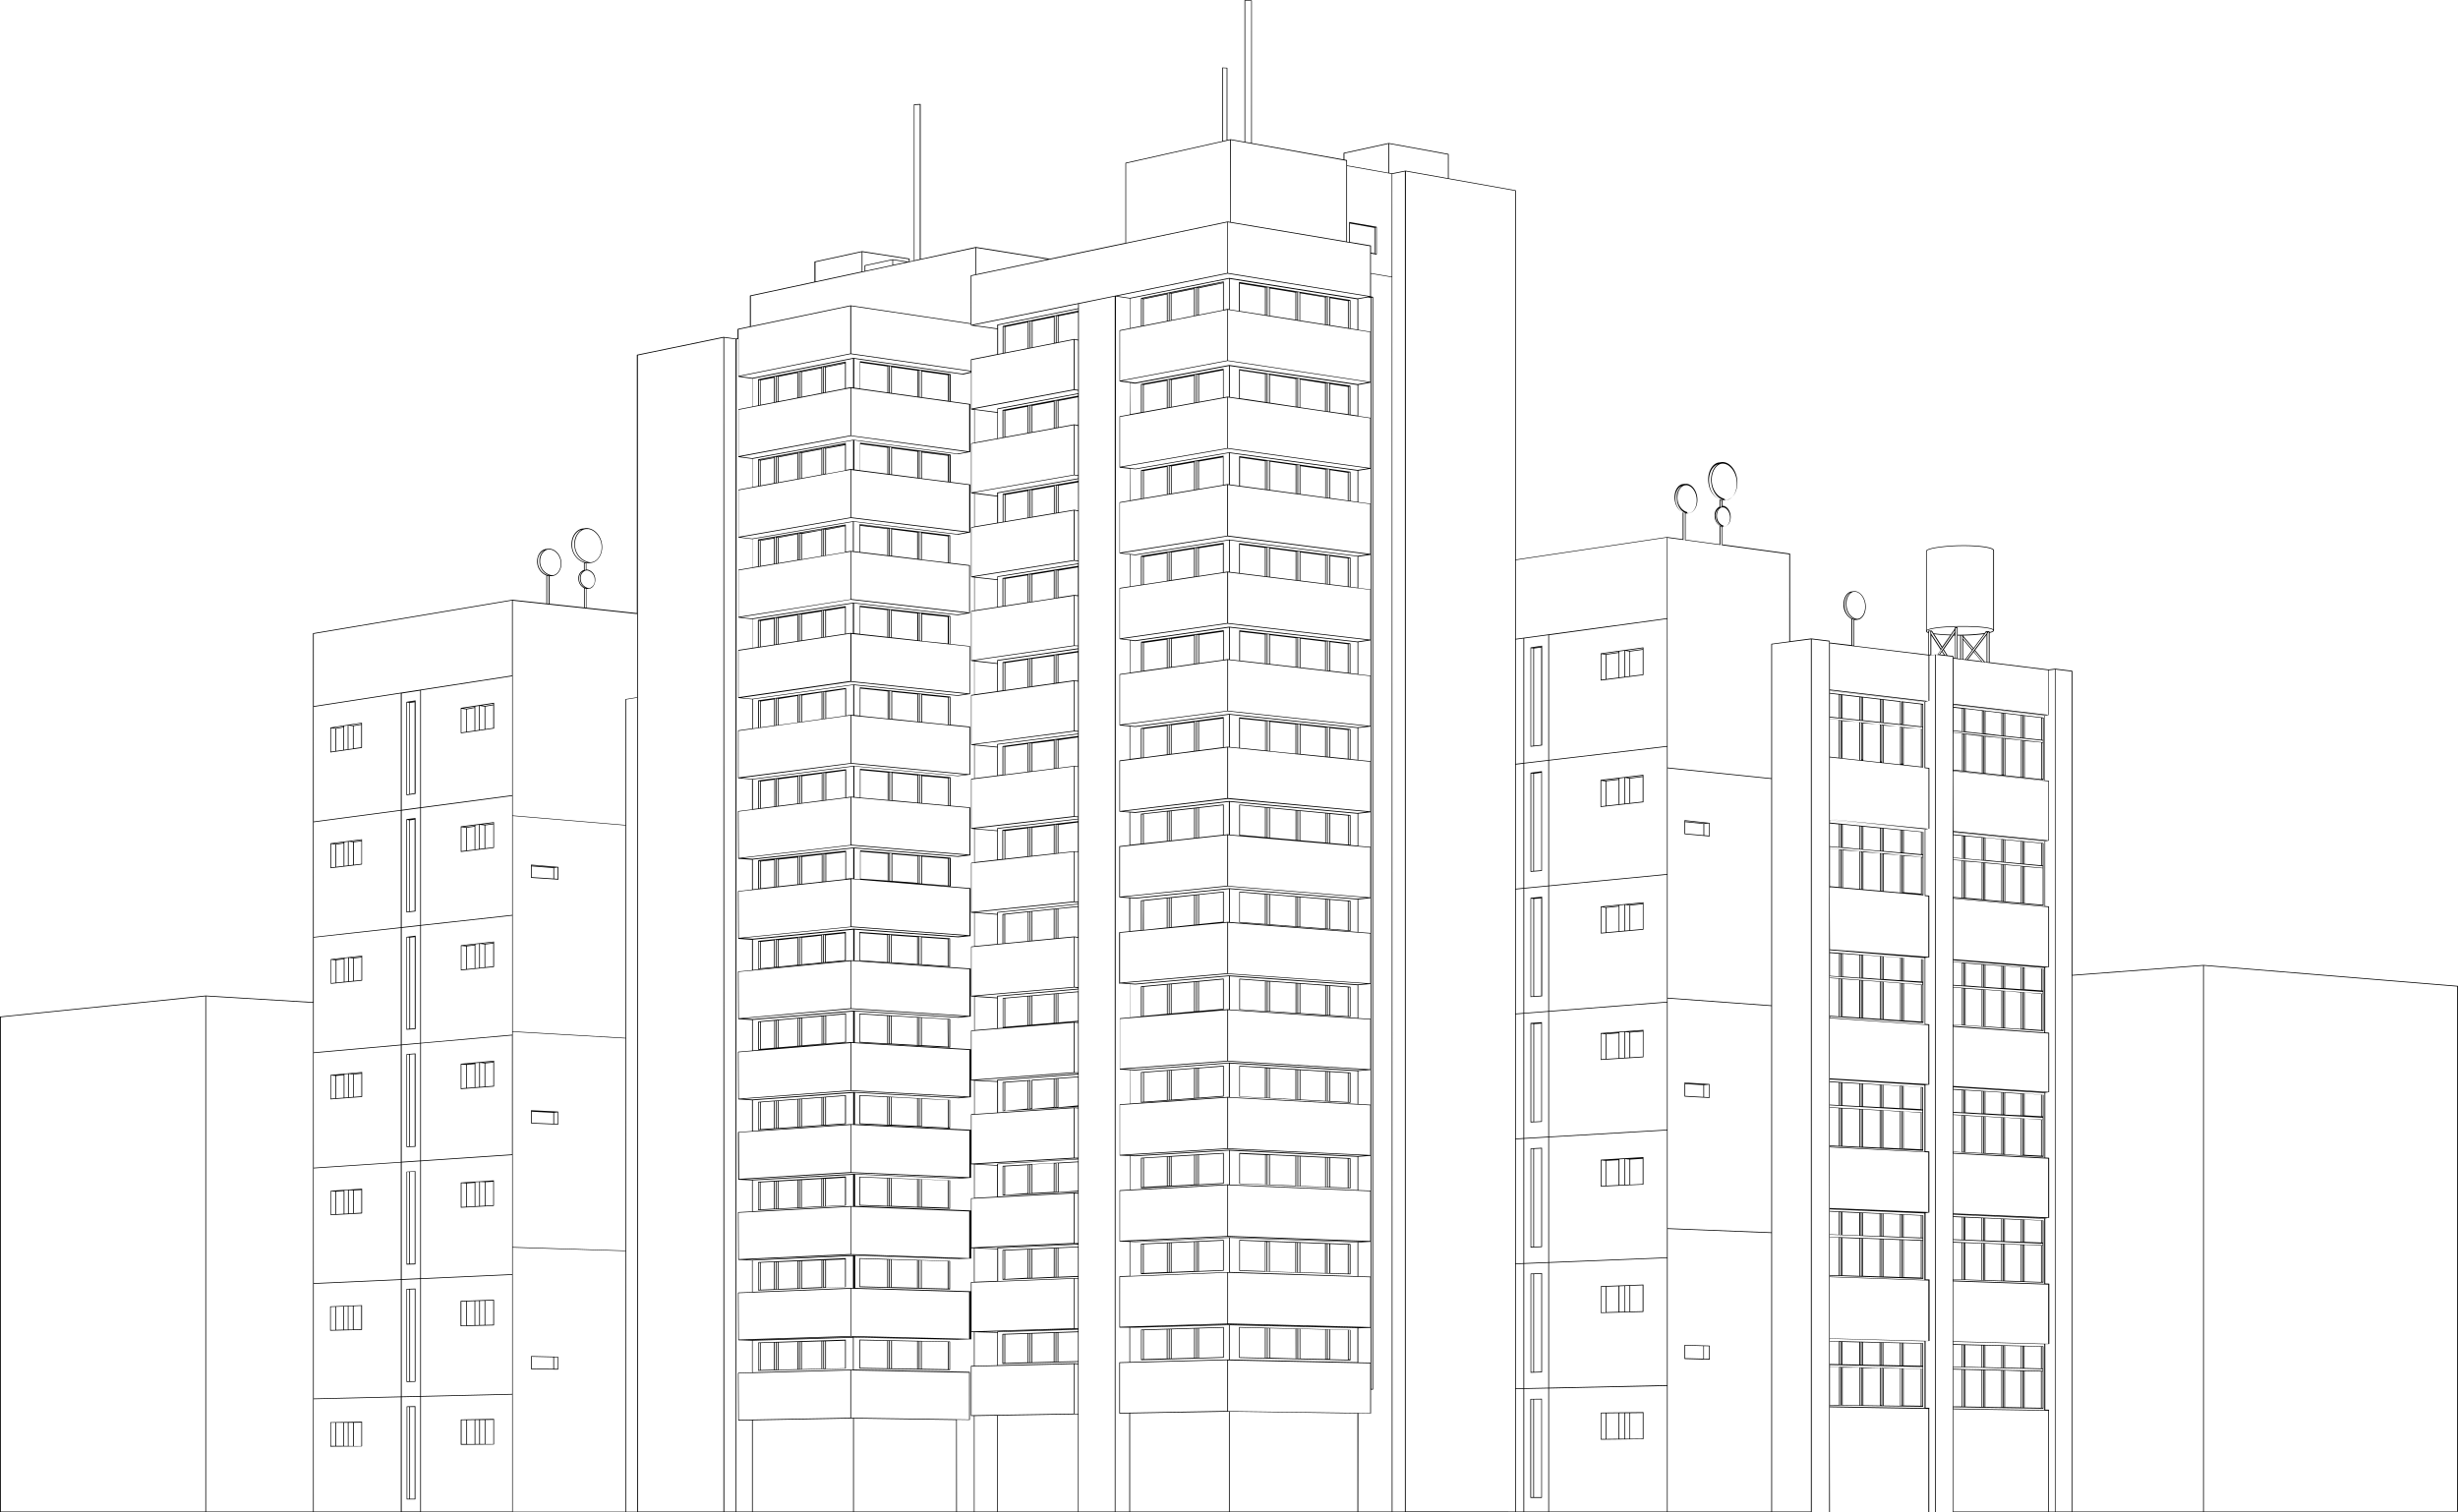 <svg xmlns="http://www.w3.org/2000/svg" viewBox="0 0 975.13 600"><g id="Layer_2" data-name="Layer 2"><g id="Layer_1-2" data-name="Layer 1"><path d="M0,599.71V403.46a.13.13,0,0,1,.13-.14L81.6,395h0l42.55,2.58V251.36a.14.14,0,0,1,.12-.14l79-13.26h0l13.49,1.45V228.34a5.91,5.91,0,0,1-3.68-5.7c0-2.41,1.46-4.47,3.4-4.8h0l.1,0h0l.68-.09.3,0h.3a2.59,2.59,0,0,1,.48,0c2.45.36,4.37,2.93,4.37,5.85,0,2.59-1.55,4.72-3.5,4.91l-.68.09-.14,0h-.09l-.28,0H218v10.93L231.68,241v-7.67a4.23,4.23,0,0,1-2.22-3.85,3.32,3.32,0,0,1,2.2-3.34v-2.91a7.54,7.54,0,0,1-4.94-7.38c0-3.09,1.85-5.71,4.31-6.13h0l.13,0,0,.13v-.13l.86-.12a2.63,2.63,0,0,1,.39-.06h0l.35,0a4,4,0,0,1,.6.05c3.1.46,5.54,3.75,5.54,7.48,0,3.31-2,6-4.43,6.26l-.87.13-.18,0h-.1l-.36,0-.32,0V226h.11a1.87,1.87,0,0,1,.34,0,4,4,0,0,1,3.06,4.12c0,1.82-1.09,3.32-2.46,3.46l-.47.07h-.57v7.45l20,2.15V140.87a.16.16,0,0,1,.12-.14l34.24-7.06h.05l4.89.68.66-.17v-3.55a.16.16,0,0,1,.12-.14l4.77-1V117.37a.15.15,0,0,1,.12-.14l25.48-5.47V103.9a.16.16,0,0,1,.12-.14L342,99.66h.06l18.69,2.93a.14.14,0,0,1,.12.14v1l1.68-.36V41.52a.15.15,0,0,1,.14-.15l2.4-.12a.14.14,0,0,1,.15.15v61.34L387.12,98h.06l29.21,4.67,30.09-6.32V64.71a.13.13,0,0,1,.11-.14L484.88,56V26.89a.14.14,0,0,1,.05-.1.15.15,0,0,1,.11,0l1.75.09a.13.13,0,0,1,.13.14V55.52l1.22-.27h.06l5.52,1V.14a.14.14,0,0,1,0-.1.13.13,0,0,1,.1,0l2.67.1a.14.14,0,0,1,.14.14V56.76l36.38,6.51v-2.5a.14.14,0,0,1,.11-.14l17.77-3.87H551l23.59,4.31a.14.14,0,0,1,.12.14v9.55l26.54,4.72a.14.14,0,0,1,.12.14V222l60-8.93h0l6.18.84V203.26c-1.94-.94-3.23-3.3-3.23-6s1.37-4.83,3.18-5.18h.15l.63-.1.28,0h.29a2.28,2.28,0,0,1,.45,0c2.29.4,4.09,3.17,4.09,6.32,0,2.79-1.45,5.09-3.28,5.29l-.64.11-.13,0h-.08l-.27,0-.28,0v10.43l13.45,1.82v-7.37a4.76,4.76,0,0,1-1.93-4,3.63,3.63,0,0,1,1.93-3.55V198.1c-2.68-1.1-4.49-4.23-4.49-7.94,0-3.34,1.75-6.19,4.08-6.64h0l.13,0,0,.14v-.14l.82-.13a2.25,2.25,0,0,1,.36-.06h.36a2.78,2.78,0,0,1,.58.05c2.94.5,5.24,4.07,5.24,8.11,0,3.59-1.85,6.54-4.19,6.8l-.83.14-.16,0H684l-.34,0-.34,0v2.28h.08a1.73,1.73,0,0,1,.32,0c1.61.28,2.87,2.22,2.87,4.42,0,2-1,3.57-2.31,3.72l-.44.07-.09,0h-.44V216l26.73,3.63a.15.15,0,0,1,.12.15v34.64l8.37-1.11h0l7.19.89a.15.15,0,0,1,.13.14v.6l8.6,1V245.55a6.4,6.4,0,0,1-3.1-5.86c0-2.53,1.33-4.69,3.09-5h.13l0,.11h0v-.11l.62-.1.27,0h.28a2.12,2.12,0,0,1,.44,0c2.23.38,4,3.07,4,6.13,0,2.72-1.4,4.95-3.18,5.15l-.62.1-.13,0h-.08l-.25,0-.32,0v10.24L765,259.75v-8.6c-.59-.2-.89-.44-.9-.71h0V218.66c0-.58,1.45-1.11,4.32-1.56a71,71,0,0,1,9.74-.74c6.32-.07,11.67.61,12.7,1.61a.6.6,0,0,1,.19.4v31.75h0c0,.39-.57.71-1.74,1v11.63l23.44,2.89,2.61-.33h0l6.67.82a.14.14,0,0,1,.12.15V386.81l52-3.95h0L975,391.14a.14.14,0,0,1,.13.14V599.71H975V600H0v-.29Zm874.3,0h100.5V391.42l-100.5-8.26Zm-52.18,0h51.89V383.16l-51.89,3.94Zm-6.67,0h6.38V266.42l-6.38-.78ZM736.26,245.46a2.32,2.32,0,0,0,.52.07H737l.27-.05h0c1.51-.36,2.67-2.38,2.67-4.82,0-2.87-1.68-5.5-3.73-5.85a2.56,2.56,0,0,0-.39,0h-.23l-.28,0c-1.57.36-2.78,2.35-2.78,4.74C732.52,242.48,734.06,244.9,736.26,245.46Zm-.35.2c-2.18-.72-3.68-3.18-3.68-6.1a5.6,5.6,0,0,1,1.91-4.49c-1.42.55-2.44,2.44-2.44,4.62,0,2.92,1.54,5.35,3.74,5.91A3.78,3.78,0,0,0,735.91,245.66Zm-1.11,0v10.38l.54.07V245.87Zm55.93-27.32a.29.29,0,0,0-.11-.19c-.83-.81-5.73-1.6-12.49-1.53a72.33,72.33,0,0,0-9.7.73c-3.21.51-4.07,1.05-4.07,1.28V250c1.38-1,7.42-1.53,13.09-1.59,6.71-.07,12.06.45,13.28,1.29Zm0,31.76a.27.27,0,0,0-.08-.13c-.84-.82-6.51-1.38-13.19-1.3-8.53.09-13.08,1.06-13.1,1.73,0,.06.09.22.61.42v-.46a.15.15,0,0,1,.14-.15h1.22a.15.15,0,0,1,.12.07l.65,1a58.3,58.3,0,0,0,6.79.5l1.61-2.34V249a.14.14,0,0,1,.15-.14h.82a.15.15,0,0,1,.15.14v2.84h1a74.76,74.76,0,0,0,9.67-.64l.52-.69a.14.14,0,0,1,.12-.06h1.19a.15.15,0,0,1,.15.15v.22C790.58,250.51,790.71,250.22,790.73,250.13Zm-25.47.4v9.24l.57-.06v-9.18Zm5.13,8.08-.76,1.09,1.57.17Zm1.18,1.31.65.07-1.34-2.08-.31.44Zm3.93-9.09V250l-6.63,9.6.43.05Zm-.37,1h.37v-.52Zm-1.44.26a61.24,61.24,0,0,1-6.38-.46l3.21,5ZM770.34,257l-4.09-6.43h-.13v.83l3.92,6Zm5.45-7.78V261.1l.54.07v-12Zm.83,3v9l1,.13v-9.18h-1Zm1.32,0v9.23l.56.07v-9.3Zm5.45,6-.25.33,3.29,4,.64.08Zm4.1,4.42.62.07v-10.8l-4.54,6.07ZM783,258.7l-2.25,3,5.3.65Zm5.15-7.37v-.57H788l-8.07,10.85.44.06ZM782.29,258l-3.5-4.2v7.7l.82.1Zm.17-.24.29-.38-4-4.69v.66Zm.47-.62,4.13-5.56a73.71,73.71,0,0,1-8.27.58v.08Zm5.61-6.35h-.14v.18Zm-.14.67v11.23l.59.07v-12h-.09Zm24.47,308.13v40.15h2.33V265.64l-2.34.29v17.64a.16.16,0,0,1-.05.11.15.15,0,0,1-.07,0h0l-1.5.27V309.6l1.5.16a.14.14,0,0,1,.13.15v23.52a.13.13,0,0,1,0,.11.14.14,0,0,1-.09,0h-.11l-1.32.26V359.5l1.4.13a.15.15,0,0,1,.14.14v23.84a.16.16,0,0,1-.05.11.11.11,0,0,1-.08,0h0l-1.4.18v25.73l1.44.1a.15.15,0,0,1,.13.15v23.34a.13.13,0,0,1,0,.1l-.08,0h0l-1.46.26v25.7l1.4.07a.14.14,0,0,1,.14.14v23.56a.21.21,0,0,1,0,.11.11.11,0,0,1-.08,0h0l-1.46.28v25.79l1.46.05a.15.15,0,0,1,.14.15v23.67a.14.14,0,0,1-.14.15h0l-1.45,0v26.07l1.46,0A.16.16,0,0,1,812.87,559.56Zm-1.54-175.91-16.79-1.34,16.63,1.36Zm.21,49.68L775,431.08l36.16,2.32ZM774.91,599.71h37.67v-40l-37.67-.58Zm0-41.71,3.38,0V543.46l-3.38-.08Zm0-14.9,35.48.79v-.65l-35.48-.84Zm3.67.37v14.59H779V543.47Zm.67,0v14.59h.22V543.49Zm.51,0v14.59l6.36.1V543.64Zm6.65.15v14.54h.37V543.65Zm.66,0V558.2h.25V543.66Zm.54,0V558.2l6.37.11v-14.5Zm6.66.15v14.49h.31V543.83Zm.6,0v14.49h.27V543.84Zm.56,0v14.49l6.28.11V544ZM802,544v14.45h.34V544Zm.63,0v14.44h.26V544Zm.56,0v14.44l6.49.11v-14.4Zm6.78.15v14.4h.41v-14.4Zm.41-1.22v-8.62H810v8.62Zm-.7,0v-8.63l-6.52-.15v8.62Zm-6.81-.17v-8.62h-.24v8.63Zm-.53,0v-8.62H802v8.62Zm-.6,0v-8.63l-6.3-.15v8.63Zm-6.59-.16V534h-.27v8.62Zm-.56,0V534h-.33v8.62Zm-.62,0v-8.62l-6.37-.15v8.62Zm-6.66-.15v-8.63h-.23v8.62Zm-.52,0v-8.62h-.39v8.63Zm-.68,0v-8.63l-6.37-.15v8.63Zm-6.66-.16v-8.63h-.21v8.63Zm-.5,0v-8.63h-.38v8.63Zm-4.05-.1,3.38.08v-8.62l-3.38-.08Zm0-8.91,35.63.84a.15.15,0,0,1,.14.15v24.54a.14.14,0,0,1,0,.1.21.21,0,0,1-.11,0h0l-35.62-.59v.55l36.06.56V533.31l-36.06-.94Zm0-1.11,37.66,1V509.68l-37.66-1.3Zm0-24.64,3.37.11v-14.5l-3.37-.12Zm0-14.8,35.46,1.3v-.58l-35.46-1.49Zm3.66.43v14.49h.37V493.09Zm.66,0v14.49h.22V493.1Zm.51,0v14.49l6.38.21V493.35Zm6.67.24v14.47l.37,0V493.37Zm.66,0v14.47h.22V493.39Zm.51,0v14.47l6.36.22V493.64Zm6.65.25V508.1h.35V493.66Zm.64,0v14.45h.23V493.68Zm.52,0v14.45l6.32.21V493.92Zm6.61.24v14.43h.32V494Zm.62,0v14.42h.28V494Zm.57,0V508.4l6.54.22v-14.4Zm6.83.25v14.4l.35,0V494.24Zm.35-1.15v-8.71l-.35,0v8.72Zm-.64,0v-8.72l-6.53-.3v8.74Zm-6.83-.29V484h-.28v8.74Zm-.58,0V484H802v8.74Zm-.6,0V484l-6.33-.29v8.76Zm-6.62-.28v-8.77h-.21v8.76Zm-.5,0v-8.77h-.37v8.76Zm-.66,0v-8.77l-6.36-.28v8.78Zm-6.65-.28v-8.79h-.2v8.79Zm-.5,0V483.3l-.38,0v8.79Zm-.67,0v-8.79l-6.39-.29v8.81Zm-6.69-.28V483h-.2v8.81Zm-.49,0V483l-.31,0v8.82Zm-4-.17,3.43.14v-8.81l-3.43-.16Zm0-9.12,35.61,1.61a.15.15,0,0,1,.14.15V508.8a.14.14,0,0,1,0,.1.21.21,0,0,1-.1,0h0l-35.6-1.21v.36L811,509.33V483.56l-36.06-1.62Zm0-.82,36.19,1.63.33-.06-36.52-1.6Zm0-.32L812.55,483V459.71l-37.64-2Zm0-24.49,3.37.19V442.56l-3.37-.19Zm0-14.75,35.48,2v-.71l-35.48-2Zm3.66.49V457l.37,0V442.6Zm.66,0v14.46h.24V442.63Zm.53,0v14.46l6.36.34V443Zm6.65.37v14.44l.38,0V443Zm.68,0V457.5h.25V443.07Zm.55,0v14.44l6.32.34V443.44Zm6.61.37v14.42l.33,0V443.48Zm.62,0v14.43h.23V443.51Zm.52,0V458l6.29.33V443.87Zm6.59.37V458.3l.34,0V443.91Zm.63,0v14.4l.28,0V443.94Zm.57,0v14.4l6.52.35V444.32Zm6.81.38v14.39l.4,0V444.36Zm.4-1.27v-8.55l-.4,0v8.56Zm-.69,0v-8.56l-6.51-.41v8.6Zm-6.8-.39V434l-.29,0v8.61Zm-.58,0V434l-.29,0v8.61Zm-.59,0V434l-6.31-.41v8.66Zm-6.6-.38v-8.66h-.27v8.65Zm-.57,0v-8.66l-.31,0v8.66Zm-.6,0v-8.66l-6.35-.41v8.71Zm-6.64-.38V433h-.23v8.71Zm-.53,0V433l-.36,0v8.71Zm-.66,0V433l-6.37-.41v8.76Zm-6.66-.38v-8.77h-.26v8.76Zm-.55,0v-8.76l-.3,0v8.77Zm-4-.22,3.42.19v-8.77l-3.42-.22Zm0-9.09,35.63,2.28a.15.15,0,0,1,.14.14V458.9a.13.13,0,0,1,0,.11.15.15,0,0,1-.1,0h0l-35.62-1.92v.34l36.1,1.87V433.68l-36.1-2.32Zm0-1.18,37.68,2.32V410.05l-37.68-2.66Zm0-24.44,3.39.24V392.07l-3.39-.25Zm0-14.8,35.46,2.59v-.68l-35.46-2.51Zm3.68.55V406.6l.3,0V392.12Zm.6.05v14.51h.26V392.15Zm.55,0v14.51l6.39.45v-14.5Zm6.68.48v14.5l.38,0v-14.5Zm.67,0v14.5l.23,0v-14.5Zm.52,0v14.5l6.36.45V393.22Zm6.65.49v14.48l.32,0V393.26Zm.61,0v14.49h.24V393.3Zm.53,0V407.8l6.28.45V393.78Zm6.57.48v14.47l.37,0V393.83Zm.67.05v14.47l.28,0V393.87Zm.57,0v14.47l6.49.47V394.37Zm6.79.5v14.46l.37,0V394.42Zm.37-1.23v-8.58l-.37,0v8.58Zm-.67-.05v-8.58l-6.53-.52v8.64Zm-6.82-.48V384l-.24,0v8.65Zm-.54,0v-8.65l-.37,0v8.65Zm-.66,0v-8.65l-6.26-.5v8.71Zm-6.55-.46v-8.71l-.27,0v8.71Zm-.57,0v-8.72l-.3,0V392Zm-.59,0v-8.73l-6.36-.5v8.78Zm-6.65-.47v-8.78l-.23,0v8.78Zm-.52,0v-8.78l-.38,0v8.79Zm-.67-.05v-8.79l-6.36-.5V391Zm-6.65-.47v-8.85l-.27,0V391Zm-.56,0v-8.85l-.33,0v8.86Zm-4-.28,3.39.24V382l-3.39-.27Zm0-9.18,35.62,2.83a.15.15,0,0,1,.13.15V409a.15.15,0,0,1,0,.1.14.14,0,0,1-.1,0h0l-35.59-2.54v.47L811,409.65V384L774.91,381Zm0-1,37.63,3V359.91l-37.63-3.36Zm0-24.7,3.35.3V341.52l-3.35-.31Zm0-14.84,35.44,3.29v-.62L792.62,342l-12.29-1.12-4.05-.37-1.13-.1-.24,0Zm3.64.63v14.54l.38,0V341.59Zm.68.06v14.54l.26,0V341.64Zm.55.05V356.2l6.36.56V342.25Zm6.65.62v14.51l.35,0V342.31Zm.64.06v14.5l.19,0v-14.5Zm.49,0v14.51l6.37.56V343Zm6.67.62v14.48l.36,0V343Zm.65.06v14.48l.29,0V343.09Zm.58.05v14.48l6.24.55V343.69Zm6.53.61v14.45l.38,0V343.76Zm.67.06v14.45l.21,0V343.8Zm.5.05v14.44l7.19.64V344.49Zm7.19-.53v-8.7l-.36,0v8.7Zm-.65-.06v-8.7l-6.54-.63v8.74Zm-6.83-.62v-8.74l-.25,0v8.74Zm-.54-.05v-8.74l-.34,0v8.74Zm-.63-.06v-8.74l-6.24-.61V342Zm-6.53-.59v-8.78l-.29,0v8.78Zm-.58-.05v-8.79l-.35,0v8.78Zm-.64-.06V333l-6.34-.61v8.82Zm-6.63-.61v-8.82l-.25,0v8.83Zm-.54-.05v-8.82l-.35,0v8.83Zm-.64,0v-8.84l-6.41-.61v8.86Zm-6.71-.62v-8.86l-.2,0v8.86Zm-.5,0v-8.87l-.3,0v8.87Zm-4-.38,3.43.32v-8.87l-3.43-.33Zm0-9.17,35.6,3.44a.14.14,0,0,1,.13.14v24.6a.13.13,0,0,1,0,.1.14.14,0,0,1-.1,0h0l-35.57-3.16v.21l36.1,3.22V333.83l-36.1-3.54Zm0-.89,36.24,3.56.46-.1-36.7-3.61Zm0-.44,37.67,3.71V310L774.91,306Zm0-24.35,3.41.37V291.05l-3.41-.39Zm0-14.84,35.48,4v-.67l-35.48-3.81Zm3.71.71v14.53l.31,0V291.11Zm.6.07v14.53l.29,0V291.18Zm.58.06v14.53l6.37.69v-14.5Zm6.67.75v14.5l.31,0V292Zm.6.07v14.5l.22,0V292.06Zm.51.06v14.49l6.4.69V292.81Zm6.69.75V307.3l.33,0V292.88Zm.62.07v14.46l.3,0V293Zm.59.07v14.46l6.2.67V293.68Zm6.5.73v14.43l.38,0V293.76Zm.67.08v14.42l.25,0V293.82Zm.54.06v14.42l6.53.7V294.59Zm6.82.77V309l.38,0V294.66Zm.38-1.21v-8.66l-.38,0v8.66Zm-.67-.07v-8.67l-6.53-.78v8.75Zm-6.82-.73v-8.75l-.25,0v8.75Zm-.54-.06v-8.76l-.38,0v8.76Zm-.68-.08v-8.76l-6.26-.74v8.83Zm-6.55-.7v-8.84l-.24,0v8.85Zm-.53-.06v-8.84l-.36,0v8.85Zm-.65-.06v-8.86l-6.36-.76V291Zm-6.66-.72V282l-.2,0v8.94Zm-.49-.05v-8.94l-.31,0v8.94Zm-.6-.07v-8.94l-6.46-.77v9Zm-6.75-.72v-9l-.23,0v9Zm-.52,0v-9l-.36,0v9Zm-4-.44,3.37.36v-9l-3.37-.4Zm0-9.37,35.64,4.25a.14.14,0,0,1,.13.15v24.58a.12.12,0,0,1,0,.1.12.12,0,0,1-.1,0h0l-35.61-3.85v.2l36,3.87V284l-36-4.27Zm0-.8,36.18,4.28.63-.11-36.81-4.28Zm0-.4,37.66,4.38V265.93l-37.66-4.65Zm0-18.6V261l.59.07v-8.91h-.57l-3.87,5.5L772.6,260l2.18.25A.15.15,0,0,1,774.91,260.43Zm-7,339.28h6.68V260.55l-6.68-.76Zm-.13-340.22.73.08,1.32-1.91-3.74-5.77v7.78l1.65-.18Zm-2.5,299.35v40.87h2.33V259.79l-2.29.26V278a.14.14,0,0,1-.05.11.11.11,0,0,1-.07,0h0l-1.49.28V304.5l1.49.16a.14.14,0,0,1,.13.14v23.88a.13.13,0,0,1-.05.11.07.07,0,0,1-.06,0h0l-1.48.3v26.11l1.43.13a.14.14,0,0,1,.13.14v24.29a.16.16,0,0,1-.05.11s0,0-.08,0h0l-1.45.16v26.25l1.45.1a.15.15,0,0,1,.13.14v23.71a.18.18,0,0,1,0,.11l-.09,0h0l-1.44.14v26.28l1.41.07a.15.15,0,0,1,.14.15v24a.14.14,0,0,1,0,.1l-.07,0h0l-1.43.23v26.3l1.44,0a.15.15,0,0,1,.15.14v24.15a.12.12,0,0,1-.05.1.14.14,0,0,1-.1.05h0l-1.43,0v26.5l1.4,0A.14.14,0,0,1,765.31,558.84Zm-39.4,40.87H765V559l-39.11-.66Zm0-42.52,3.64,0V542.4l-3.64-.08Zm0-15.16,36.79.86v-.72l-36.79-.8Zm3.93.38v14.84h.32V542.41Zm.61,0v14.84h.22V542.43Zm.52,0v14.83l6.7.11V542.59Zm7,.17v14.77h.31V542.6Zm.6,0v14.77h.29V542.62Zm.58,0v14.76l6.56.1V542.78Zm6.86.15V557.5h.36V542.79Zm.65,0v14.71h.25v-14.7Zm.54,0v14.71l6.55.1V543ZM754,543v14.66h.35V543Zm.64,0v14.64h.3V543Zm.6,0v14.64l6.76.11V543.16Zm7.05.16v14.59h.38V543.17Zm.38-1.28v-8.8h-.38v8.79Zm-.67,0v-8.79l-6.79-.16v8.81Zm-7.08-.15V532.9h-.28v8.82Zm-.57,0v-8.81H754v8.81Zm-.64,0v-8.82l-6.55-.15v8.82Zm-6.84-.15v-8.83h-.25v8.83Zm-.54,0V532.7H746v8.83Zm-.66,0v-8.83l-6.56-.16v8.85Zm-6.85-.15v-8.84h-.29v8.84Zm-.58,0V532.5H738v8.84Zm-.6,0v-8.85l-6.7-.16v8.86Zm-7-.16v-8.86h-.23v8.86Zm-.52,0v-8.86h-.31v8.86Zm-4.24-.09,3.64.08V532.3l-3.64-.09Zm0-9.16,36.93.88a.15.15,0,0,1,.15.14v25a.16.16,0,0,1,0,.11.15.15,0,0,1-.1,0h0l-36.93-.57V558l37.57.64V532.16l-37.57-1Zm0-1,39.14,1V508.05l-39.14-1.36Zm0-25.15,3.6.12V491l-3.6-.14Zm0-15.16L762.73,492v-.66l-36.82-1.47Zm3.89.44v14.84l.38,0V491.05Zm.67,0v14.84h.26V491.08Zm.55,0v14.84l6.61.22v-14.8Zm6.91.27v14.8h.39v-14.8Zm.68,0v14.79l.26,0V491.39Zm.55,0V506.2l6.55.23V491.66Zm6.84.27v14.75l.4,0V491.69Zm.69,0v14.76h.24V491.71Zm.53,0v14.76l6.55.22V492Zm6.84.27v14.72h.36V492Zm.66,0v14.71H755V492Zm.57,0v14.71l6.77.23V492.3Zm7.06.27V507h.38V492.33Zm.38-1.22v-8.76l-.38,0v8.77Zm-.67,0V482.3l-6.8-.31v8.8Zm-7.09-.29V482h-.25v8.81Zm-.55,0V482l-.33,0v8.82Zm-.62,0v-8.82l-6.58-.3v8.85Zm-6.87-.28v-8.85h-.27v8.85Zm-.56,0v-8.86H746v8.86Zm-.66,0v-8.86l-6.58-.3v8.9Zm-6.87-.27v-8.9h-.28v8.9Zm-.57,0v-8.9H738v8.9Zm-.61,0v-8.9l-6.64-.31v8.94Zm-6.93-.28v-8.94h-.25v8.94Zm-.54,0v-8.94l-.39,0v8.95Zm-4.28-.17,3.6.15v-9l-3.6-.16Zm0-9.26,37,1.69a.13.13,0,0,1,.13.14v25a.15.15,0,0,1,0,.11.18.18,0,0,1-.1,0h0l-37-1.26v.36l37.55,1.31V481.43l-37.55-1.62Zm0-.83,37.69,1.62.13,0-37.82-1.64Zm0-.33L765,480.9V457.21l-39.11-2Zm0-24.84,3.64.18V439.68l-3.64-.21Zm0-15.18,36.77,2.1v-.77l-36.77-2.08Zm3.93.52v14.86h.31V439.71Zm.6,0v14.86h.27V439.74Zm.56,0v14.86l6.64.33V440.14Zm6.93.4V455l.37,0v-14.8Zm.66,0V455l.26,0v-14.8Zm.55,0V455l6.61.33V440.6Zm6.9.39v14.75h.33V440.64Zm.62,0V455.4h.21V440.67Zm.5,0v14.74l6.61.33V441.06Zm6.9.4v14.69h.33V441.09Zm.62,0V455.8H755V441.13Zm.59,0v14.69l6.77.33V441.53Zm7.06.41v14.63h.35V441.57Zm.35-1.33V431.5l-.35,0v8.73Zm-.64,0v-8.73l-6.79-.42v8.76Zm-7.08-.4V431l-.28,0v8.77Zm-.57,0V431l-.33,0v8.78Zm-.62,0v-8.78l-6.58-.41v8.82Zm-6.87-.39v-8.81l-.26,0v8.81Zm-.55,0v-8.82l-.31,0v8.82Zm-.6,0v-8.81l-6.61-.42v8.86Zm-6.9-.39V430l-.26,0v8.86Zm-.55,0V430l-.37,0v8.86Zm-.66,0v-8.86l-6.64-.41v8.9Zm-6.93-.39v-8.9h-.26v8.9Zm-.55,0v-8.9l-.32,0v8.9Zm-4.25-.24,3.64.21v-8.91l-3.64-.23Zm0-9.22,36.92,2.3a.14.14,0,0,1,.14.14v25a.14.14,0,0,1,0,.1.15.15,0,0,1-.11,0h0l-36.91-1.84v.23l37.56,2V430.58l-37.56-2.3Zm0-1.19L765,430.14V406.71L725.91,404Zm37.79-47.92-9.81-.79,9.71.81Zm-37.79,23.08,3.59.25V388.33l-3.59-.27Zm0-15.12,36.79,2.73v-.68l-36.79-2.59Zm3.88.58v14.81l.41,0V388.38Zm.7,0v14.81l.26,0V388.42Zm.55,0v14.81l6.62.46V388.93ZM738,389v14.78l.32,0V389Zm.62.05v14.77l.26,0V389Zm.56,0v14.77l6.58.45V389.53Zm6.88.51v14.73l.36,0V389.58Zm.65.05v14.73l.27,0V389.62Zm.56,0v14.73l6.55.45V390.13Zm6.84.51v14.69l.36,0V390.18Zm.65.05v14.69H755V390.22Zm.56,0v14.69l6.79.46V390.75Zm7.08.53v14.64l.35,0V390.79Zm.35-1.23v-8.86l-.35,0v8.86Zm-.64-.05v-8.86l-6.84-.52V389Zm-7.13-.5v-8.91h-.26V389Zm-.55,0V380l-.3,0v8.91Zm-.59,0V380l-6.56-.5v8.94Zm-6.85-.49v-8.95l-.28,0v8.95Zm-.57,0v-8.95l-.35,0v9Zm-.64,0v-9l-6.6-.5v9Zm-6.89-.49v-9l-.28,0v9Zm-.57,0v-9l-.32,0v9Zm-.61,0v-9l-6.63-.51v9Zm-6.92-.49v-9l-.25,0v9Zm-.54,0v-9l-.37,0v9Zm-4.29-.3,3.62.25v-9l-3.62-.28Zm0-9.36,36.94,2.82a.15.15,0,0,1,.14.14v25a.16.16,0,0,1,0,.11.15.15,0,0,1-.1,0h0l-36.92-2.56v.48l37.54,2.66V380.1L725.91,377Zm0-1.11L765,379.63v-24l-39.13-3.46Zm0-25.06,3.62.32V337l-3.62-.34Zm0-15,36.8,3.39v-.7l-36.8-3.33Zm3.91.65v14.73l.34,0V337.05Zm.63.06v14.73l.32,0V337.11Zm.62.06v14.72l6.59.58V337.75Zm6.88.63v14.7l.35,0V337.8Zm.64.06v14.7l.27,0V337.86Zm.57.05v14.7l6.56.58V338.49Zm6.85.64v14.66l.36,0V338.55Zm.65.05v14.67l.24,0V338.6Zm.53.05v14.66l6.58.58V339.23Zm6.87.64v14.63l.38,0V339.29Zm.67.06V354l.21,0V339.34Zm.5,0V354l6.81.6V340Zm7.1.66v14.6l.38,0v-14.6Zm.38-1.25V330l-.38,0v8.78Zm-.67-.06v-8.79l-6.81-.67v8.84Zm-7.1-.64v-8.85l-.21,0v8.85Zm-.5-.05v-8.85l-.32,0V338Zm-.61,0v-8.86l-6.61-.65v8.91Zm-6.9-.63v-8.91l-.24,0v8.91Zm-.54,0v-8.91l-.38,0v8.92Zm-.67-.06v-8.92l-6.56-.64v9Zm-6.86-.61v-9l-.3,0v9Zm-.59-.06v-9l-.31,0v9Zm-.61-.05v-9l-6.66-.66v9Zm-7-.63v-9.05l-.22,0v9.05Zm-.51-.05v-9.05l-.37,0v9.05Zm-4.28-.39,3.62.33v-9l-3.62-.36Zm0-9.37,37,3.64a.15.15,0,0,1,.13.15v24.95a.16.16,0,0,1,0,.11.15.15,0,0,1-.1,0h0l-36.93-3.26v.19l37.57,3.33V329.14l-37.57-3.7Zm0-.92,37.7,3.71.64-.13L725.91,325Zm0-.46,39.16,3.83V304.93l-39.16-4.19Zm0-24.77,3.59.39V285.56l-3.59-.4Zm0-15,36.75,4.06v-.73l-36.75-3.91Zm3.89.71v14.75l.37,0V285.64Zm.66.08v14.75l.22,0V285.69Zm.51.05v14.75l6.64.72V286.46Zm6.94.77v14.73l.43,0V286.54Zm.72.08V301.3l.24,0V286.6Zm.54.06v14.72l6.59.72V287.36Zm6.89.76V302.1l.3,0v-14.7Zm.59.07v14.7l.27,0v-14.7Zm.56.06v14.7l6.59.71V288.25Zm6.88.76V303l.31,0V288.32Zm.6.07V303l.24,0V288.38Zm.53.06v14.67l6.83.74V289.16Zm7.12.79v14.65l.32,0V289.23Zm.32-1.28v-8.74l-.32,0v8.74Zm-.61-.07v-8.74l-6.83-.81v8.83Zm-7.12-.75v-8.83l-.25,0v8.83Zm-.55-.06V278.2l-.31,0V287Zm-.6-.07v-8.84l-6.57-.77v8.92Zm-6.86-.73v-8.92l-.23,0v8.92Zm-.52-.05v-8.93l-.34,0v8.93Zm-.64-.07v-8.93l-6.65-.79v9Zm-6.94-.74v-9l-.25,0v9Zm-.54-.05v-9l-.3,0v9Zm-.59-.07v-9l-6.72-.79v9.1Zm-7-.74v-9.11l-.21,0v9.1Zm-.51-.06v-9.11l-.37,0v9.11Zm-4.26-.45,3.59.38v-9.12l-3.59-.42Zm0-9.45,36.91,4.35a.14.14,0,0,1,.13.14v25a.12.12,0,0,1-.05.1.11.11,0,0,1-.09,0h0l-36.88-4v.25l37.54,4V278.42l-37.54-4.36Zm0-.79,37.68,4.38.68-.13-38.36-4.53Zm0-.56,39.14,4.61V260.05l-39.14-4.78Zm-7.19,326.5h6.9V254.51l-6.9-.86Zm-49.4-396.55a2.48,2.48,0,0,0,.54.06h.21l.28-.05h0c1.56-.36,2.75-2.45,2.75-5,0-3-1.72-5.67-3.84-6a2.69,2.69,0,0,0-.4,0h-.24l-.29.05c-1.62.37-2.87,2.41-2.87,4.88C665.46,200.08,667.05,202.58,669.32,203.16Zm-.33.2c-2.26-.73-3.82-3.27-3.82-6.29a5.78,5.78,0,0,1,2-4.64c-1.47.56-2.54,2.51-2.54,4.78,0,3,1.59,5.51,3.86,6.08A1.7,1.7,0,0,0,669,203.36Zm-1.14,0v10.55l.58.08V203.58h0A5.05,5.05,0,0,1,667.85,203.39Zm12.68,1.07c0,2,1.08,3.77,2.62,4.17a4.58,4.58,0,0,1-2.33-4.27,4.25,4.25,0,0,1,1.13-3A3.66,3.66,0,0,0,680.53,204.46Zm1.94,4.22v7.24l.57.08v-7.11A2.78,2.78,0,0,1,682.47,208.68Zm1.6-10.8a2.88,2.88,0,0,0,.71.09,1.32,1.32,0,0,0,.28,0l.36,0h0c2-.48,3.59-3.2,3.59-6.46,0-3.84-2.24-7.35-5-7.83a3.07,3.07,0,0,0-.53-.05l-.31,0-.37.06c-2.11.48-3.74,3.14-3.74,6.34C679.06,193.89,681.12,197.14,684.07,197.88Zm-.16.26c-3-.82-5.14-4.16-5.14-8.16,0-2.72,1.15-5.07,2.79-6.12-2.06.58-3.59,3.22-3.59,6.3,0,3.91,2.06,7.16,5,7.9A2.93,2.93,0,0,0,683.91,198.14Zm-1.45.06v2.63h0l.52-.08h0v-2.36l-.14,0A3.88,3.88,0,0,1,682.46,198.2Zm1.29,10.34a1.47,1.47,0,0,0,.36,0h.15l.15,0c1.06-.24,1.91-1.7,1.91-3.41,0-2-1.18-3.88-2.63-4.14l-.27,0h-.16l-.2,0c-1.1.25-1.95,1.65-1.95,3.34C681.11,206.43,682.2,208.14,683.75,208.54ZM703,599.71h15.41V253.66l-15.41,2Zm-41.42,0h41.12V489.22L661.6,487.6Zm0-112.4,41.12,1.62V399.16l-41.12-3Zm0-91.44,41.12,3V309.06l-41.12-4.24Zm0-91.34,41.12,4.24v-53.2a.15.15,0,0,1,.13-.15l7-.93V219.94l-48.29-6.56ZM614.53,599.71h46.78V549.89l-46.78,1Zm0-49.14,46.78-1V499.17l-46.78,1.88Zm0-49.81,46.78-1.87v-50.4l-46.78,2.75Zm0-49.81,46.78-2.75V397.75l-46.78,3.65Zm0-49.84,46.78-3.65v-50.4l-46.78,4.55Zm0-49.79,46.78-4.55V296.28l-46.78,5.5Zm0-49.83,46.78-5.5v-50.4L614.53,252Zm-9.85,298.22h9.56V550.87l-9.56.2Zm0-48.93,9.56-.2V501.06l-9.56.38Zm0-49.63,9.56-.38V451.26l-9.56.56Zm0-49.62,9.56-.56V401.42l-9.56.74Zm0-49.65,9.56-.75V351.64l-9.56.92Zm0-49.61,9.56-.92V301.82l-9.56,1.12Zm0-49.62,9.56-1.12V252l-9.56,1.3Zm-3.31,297.06h3V551.07l-3,.07Zm0-48.86,3-.07V501.45l-3,.12Zm0-49.57,3-.12V451.84l-3,.18Zm0-49.55,3-.18V402.19l-3,.23Zm0-49.6,3-.23V352.59l-3,.3Zm0-49.53,3-.3V303l-3,.36Zm0-49.56,3-.36V253.33l-3,.41Zm0-49.59,59.94-8.15v-32l-59.94,8.93ZM293,130.74v18.42l44.33-8.91V121.47Zm45.39,412.7V530.75l-39.82,1.19v12.54l38.93-1.06Zm-.75.27V562.5l46.83.69V544.65Zm-.29,0L293,544.92l.09,18.41,44.26-.83Zm1.18-13.26L365,531l-27.42-.65-40.18,1.26,1,0Zm-.89-19.16v18.78L384,531.17l.46,0V512.64Zm.75-.27V498.36l-39.82,1.76v12.43L337.52,511Zm-1,19.05V511.3L293,513.06l.09,18.4Zm1.19-32,41.27,1.3.71,0-43-1.46-41.47,1.85,2.33.11Zm-.9-19.27v18.79l46.52,1.58.31,0V480.64Zm.75-.25V466.09l-39.82,2.24v12.25l38.93-2.07Zm-1,19V478.81L293,481.16l.09,18.41Zm1.19-31.8,41.28,1.68,2.06-.15-44.37-1.92-41.9,2.52,2.78.13Zm-.9-19.46v18.78l46.67,2,.16,0V448.6Zm.75-.25V433.61l-39.81,2.93V448.7L337.51,446h0Zm-1,19V446.33l-44.35,3,.09,18.41Zm1.17-31.8h0l41.28,2.23,2.55-.23-44.86-2.4L295,436l3.38.23Zm-37.68-28,34.53-3.18a.16.16,0,0,1,.12,0,.15.15,0,0,1,0,.11v11.22a.14.14,0,0,1-.13.14l-28.66,2.45,30.74-2.53h0l.89.05V401.33l-39.8,3.33v12.08l2.21-.18-.05,0a.14.14,0,0,1,0-.11v-11A.15.15,0,0,1,300.86,405.3Zm.16.28v10.7l.45,0v-10.7Zm.74-.07v10.7l5.3-.45V405Zm5.59-.51v10.74l.4,0V405Zm.69-.07v10.75l.5-.05V404.88Zm.8-.07v10.75l7.51-.64v-10.8Zm7.8-.72v10.8l.4,0V404.1Zm.69-.06v10.81l.5-.05V404Zm.79-.08v10.81l7.74-.65V403.29Zm8-.74v10.87l.42,0V403.22Zm.72-.06v10.87l.52-.05V403.15Zm.81-.08V414l7.58-.65V402.42Zm10,10.73v18.78l46.72,2.5h.11V416.59Zm-.29,18.78V413.85L293,417.49l.09,18.41Zm1.17-31.6h0l41.28,2.52,2.81-.28-45.12-2.88-42.69,3.76,3.57.24Zm-.88-19.7v18.78l46.75,3h.08V384.55Zm.75-.24V368.87l-39.82,3.95v12L337.5,381h0Zm-1,19V381.34L293,385.61l.09,18.41Zm1.17-31.56h0l41.28,3.06,2.94-.29-45.25-3.41-42.9,4.35,3.78.28Zm-.88-19.69v18.78l46.77,3.51h.06V352.63Zm16.19.73,10,.78V339.71l-10-.81Zm-.3,0v-10.9l-.61-.05v10.9Zm-.9-.07V338.69l-.32.08v10.72Zm-.62-.05V338.8l-10.79-.89v10.72Zm-51.17-8.13,34.53-3.72a.13.13,0,0,1,.12,0,.15.15,0,0,1,0,.11v11l1.95-.21h0l.91.07V336.56l-39.85,4.49v11.78l2.14-.23V341.48A.14.14,0,0,1,300.86,341.33Zm.16.35v10.88l.47-.05V341.85Zm5.15-.63-4.66.5.12.05Zm-4.38.82v10.61l5.26-.58V341.23Zm5.55-.95v10.95l.4,0V340.88Zm.69,0v10.88l.52-.05V341.07Zm6.35-.75-5.77.63.12,0Zm-5.54.94v10.61l7.48-.82V340.23Zm7.78-1.18v10.93l.4,0V339.88Zm.69,0v10.88l.55-.06V340Zm.84.13v10.66l7.73-.85v-10.7Zm8-1.14v10.92l.41-.05V338.85Zm.7,0v10.87l.5-.05V339Zm.79.12v10.66l7.6-.83V338.1Zm9.71,28.67V348.87L293,353.73l.09,18.4Zm1.17-31.39h0l41.27,3.41,3.24-.41-45.54-3.81-43,5,3.92.29Zm-.88-19.87v18.78l46.8,3.92h0V320.55Zm39,3.18V308.66l-.34.12v10.76Zm-.55-11-10.45-1v.05Zm-10.45-.63v10.68l10.37.92V308.82Zm-.29,10.65v-11l-.54-.05v11Zm-.83-.07v-11l-.35.11v10.83Zm-.65-.06V307.67l-10-1v10.84Zm-10.32-.91V306.45l-.59-.06v11.07Zm-.89-.08v-11l-.34.09v10.9Zm-.63-.06V306.55l-10.8-1v10.9Zm-51.19-7.78,34.54-4.38a.15.15,0,0,1,.11,0,.1.1,0,0,1,.05.1v11l1.95-.25h0l.91.08V304.12l-39.85,5.13V321l2.14-.27V309.75A.14.14,0,0,1,300.85,309.6Zm.17.33v10.74l.47-.06V310Zm.76.1v10.54l5.31-.66V309.34Zm5.6-1v10.8l.34,0V309Zm.63,0v10.75l.54-.07V309.15Zm.83.13v10.52l7.49-.94V308.19Zm7.78-1.28v10.82l.41,0V307.84Zm.7,0v10.77l.53-.06V307.93Zm.82.08v10.59l7.74-1V306.93Zm8-1.25v10.83l.41-.05V306.63Zm.7-.05v10.8l.52-.07V306.7Zm.82.08v10.61l7.57-.95V305.73Zm9.68,28.47V316.4L293,322l.09,18.4Zm1.16-31.36h0l41.27,3.88,3.31-.42-45.62-4.34-43.33,5.67,4.21.38Zm-.87-19.93v18.78l46.81,4.45h0V288.58Zm39,3.61V276.66l-.34.08v10.73Zm-.63-.06V276.76l-10.31-1v10.69Zm-10.6-1.06V275.46l-.6-.06v10.92Zm-.89-.09V275.41l-.41.08v10.76Zm-.71-.07V275.5l-10-1v10.71Zm-10.29-1V274.24l-.58-.06v10.95Zm-.87-.09V274.2l-.32.08v10.79Zm-.61-.06V274.32l-10.81-1.13V284Zm-51.2-7.28,34.54-4.87a.15.15,0,0,1,.11,0,.13.13,0,0,1,.05.11v10.81l1.94-.27h0l.91.09V271.78l-39.84,5.66V289l2.13-.29V277.9A.14.14,0,0,1,300.85,277.76Zm.17.34v10.53l.47-.07V278.24Zm6-.9v0l-5.5.77.08,0Zm-5.26,1v10.28l5.26-.72V277.49Zm5.56-1.1v10.62l.39-.06V277.08Zm.68,0v10.56l.52-.07V277.22Zm3.92-.61-3.28.46h.06Zm-3.11.75v10.31l7.5-1V276.13Zm7.79-1.41v10.64l.34-.05V275.78Zm.64-.05v10.6l.54-.07V275.85Zm.83.08v10.41l7.78-1.08V274.73Zm8.07-1.38v10.67l.4,0V274.43Zm.69-.06v10.64l.53-.08v-10.5Zm.82.07v10.45l7.59-1.05V273.43Zm9.7,28.18V283.89L293,290v18.46Zm1.16-31.2h0l41.26,4.27,3.5-.51-45.8-4.77-43.45,6.3,4.32.42Zm-.87-20.06v18.77l46.83,4.88h0V256.52Zm39,4V244.61l-.33.12v10.61Zm-.53-10.89h0l-10.49-1.17v0Zm-10.45-.87v10.56L376,255.31V244.77Zm-.29,10.52V243.28l-.57-.06v10.86Zm-.86-.09V243.26l-.33.12V254ZM364,243.14h0l-7.12-.79Zm-10.2-.86v10.6L363.9,254V243.41Zm-.29,10.57V242l-.57-.06v10.89Zm-.86-.1V241.93l-.31.08v10.71Zm-.6-.06V242.07l-10.82-1.21v10.65Zm-51.21-6.75,34.54-5.43a.11.11,0,0,1,.11,0,.13.13,0,0,1,.05.11V251.4l1.94-.3h0l.88.1V239.42l-39.79,6.25V257l2.11-.32V246.09A.16.16,0,0,1,300.85,245.94Zm.17.33v10.39l.47-.07V246.4Zm4.14-.71-3.6.56h0Zm-3.38.83v10.15l5.28-.8v-10.2Zm5.58-1.18v10.48l.39-.06V245.15Zm.68-.05v10.43l.52-.08V245.29Zm8.29-1.35h0L308.64,245l.07,0Zm-7.48,1.48v10.17l7.48-1.13V244.1Zm7.77-1.54v10.53l.38-.06V243.69Zm.67-.05v10.48l.55-.09V243.82Zm8.61-1.38v0l-8,1.26h0Zm-7.76,1.5v10.23l7.76-1.18V242.61Zm8.05-1.57v10.57l.37,0V242.19Zm.66-.05v10.52l.56-.08V242.33Zm8.19-1.35-7.59,1.2.12,0Zm-7.34,1.5v10.24l7.56-1.15V241.11Zm9.67,27.84V251.41L293,258.17v18.45Zm1.16-31.08h0l41.26,4.71,3.65-.62-46-5.26-43.6,6.95,4.48.52Zm-.87-20.22v18.78L384.49,243V224.49Zm39,4.37V212.64l-.38.13,0,10.45Zm-.54-10.74h.05l-10.47-1.28v0Zm-10.42-1V222L376,223.19l0-10.39Zm-.29,10.38V211.19l-.6-.07v10.73Zm-.89-.11V211.16l-.33.11v10.5ZM364,211h0l-10.16-1.24h0Zm-10.14-.95v10.46l10,1.2V211.31Zm-.3,10.42V209.74l-.61-.07v10.76Zm-.9-.1V209.72l-.32.13v10.51Zm-.56-10.76.14-.06-11-1.34v.07Zm-10.85-1V219l10.8,1.29v-10.4ZM300.85,214l25.86-4.39h0l8.67-1.47a.16.16,0,0,1,.12,0,.13.13,0,0,1,.05.11v10.65l1.94-.32h0l.88.1V207.05l-39.81,6.84v11.18l2.13-.36V214.12A.14.14,0,0,1,300.85,214Zm6.21-.66v-.1l-5.66,1,.22.08Zm-5.31,1.21v10l5.31-.88v-10Zm-.29,0-.44-.18v10.34l.44-.08Zm5.89-1.34v10.44l.4-.07V213.1Zm9-1.44v-.09l-7.9,1.34.28.11Zm-7.51,1.63v10l7.51-1.26V212Zm-.3,0-.48-.19V223.5l.48-.09Zm8.1-1.74v10.47L317,222V211.53Zm9.24-1.46V210l-8.12,1.37.25.09Zm-7.75,1.63v10.06l7.75-1.29V210.42Zm-.3,0-.5-.17V222l.5-.08Zm8.35-1.75v10.5l.42-.07v-10.5Zm9.09-1.49v-.06l-7.94,1.35.28.09Zm-7.59,1.67v10.07l7.59-1.27V208.79Zm-.3-.06-.49-.16v10.42l.49-.08Zm10,27.58V218.9L293,226.29v18.45Zm1.16-31h0l41.26,5.1,3.74-.68-46-5.68-43.65,7.63,4.52.53Zm-.87-20.31v18.77L384.49,211V192.43Zm39,4.71V180.65l-.33.13v10.31Zm-.54-10.58.11-.05-10.52-1.37v.05Zm-10.41-1.07v10.25L376,191.05V180.82Zm-.29,10.21v-10.6l-.58-.08v10.61Zm-.87-.11V179.05l-.35.12v10.36ZM364,178.93l.07,0-10.21-1.33h0Zm-10.14-1.06v10.34l10.06,1.29V179.21Zm-.29,10.3V177.54l-.59-.08v10.63Zm-.88-.11V177.49l-.33.09V188Zm-.62-.08V177.63l-10.81-1.43v10.39Zm-51.2-5.75,7-1.31h0l18.87-3.5h0l8.65-1.61a.13.13,0,0,1,.12,0,.13.13,0,0,1,.05.11v10.52l1.94-.35h.05l.88.12V174.72l-39.82,7.34V193.2l2.13-.39V182.37A.14.14,0,0,1,300.85,182.23Zm6.22-.75v-.12l-5.63,1,.17.06Zm-5.34,1.26v9.89l5.34-1v-9.89Zm-.29,0-.42-.15v10.19l.42-.08Zm5.93-1.41V191.6l.37-.07V181.24Zm8.95-1.6v-.07l-7.8,1.45.2.06Zm-7.47,1.71v9.91l7.47-1.36V180Zm-.3,0-.52-.14v10.22l.52-.09Zm8.06-1.81v10.33l.41-.08V179.51Zm9.27-1.64v-.08l-8.09,1.5.2.06Zm-7.78,1.76v9.94l7.78-1.42v-10Zm-.3,0-.49-.15v10.26l.49-.09Zm8.37-1.86v10.36l.43-.08V177.74Zm9.09-1.63v-.06l-7.93,1.47.24.08ZM327.71,178v10l7.55-1.38v-10Zm-.29,0-.53-.17V188l.53-.09Zm9.95,27.28V186.43L293,194.51V213Zm1.15-30.8h.05l41.26,5.51,3.78-.69L337.53,173l-43.74,8.18,4.61.61ZM337.66,154v18.78l46.83,6.32V160.52Zm39,5.17V148.7l-.35.11v10.27ZM365.7,147.39V157.6L376,159V148.83Zm10,1.1-10-1.42v0Zm-10.27,9.07V147l-.62-.09v10.53Zm-.92-.13V147l-.32.08v10.33Zm-10.68-11.74v10.24l10.07,1.41V147.08Zm4.25.3-4.25-.61v0Zm-4.54,9.9V145.34l-.59-.08v10.55Zm-.88-.12v-10.5l-.3.08v10.38Zm-.59-.08V145.4l-10.81-1.53v10.3Zm-51.2-5.25,7-1.41h0l9.27-1.87h0l18.24-3.68a.13.13,0,0,1,.12,0,.12.12,0,0,1,.05.11V154l1.94-.37h.05l.88.12V142.34l-39.82,7.91v11l2.13-.42V150.58A.16.16,0,0,1,300.85,150.44Zm.17.33v10l.45-.09v-9.77Zm6-1.23v0l-5.55,1.11.1,0Zm-5.3,1.35v9.71l5.3-1v-9.73Zm5.59-1.46v10.09l.4-.08v-10.1Zm.7-.08v10l.49-.1v-9.8Zm8.28-1.67v-.07l-7.78,1.57.12,0Zm-7.5,1.8v9.75l7.5-1.46V148Zm7.79-1.92v10.15l.4-.07V147.47Zm.7-.08v10.1l.5-.1v-9.87Zm8.58-1.68v-.12l-8.07,1.63.17.05Zm-7.79,1.83v9.79l7.79-1.51V146.1Zm8.09-2v10.23l.33-.06V145.56Zm9.06-1.72v-.1l-8,1.6.24.07Zm-7.57,1.84v9.82l7.57-1.47V144.2Zm-.3,0-.57-.16v10.16l.57-.11Zm10,27V154L293,162.6V181ZM338.54,142h0l43.35,6.28,3.2-.73v-.19l-47.64-6.87-43.77,8.79,4.75.67ZM427.66,541v-.66l-29.83.79h0a.12.12,0,0,1-.1,0,.12.12,0,0,1-.05-.1V529.38a.14.14,0,0,1,.14-.14l29.84-1v-.7l-31.76,1v13.1l30.24-.76Zm-1.38.24v19.67h1.38V541.26Zm1.38-1.19V528.56l-7.79.25v11.42Zm-8.09.22V528.82l-.49,0v11.41Zm-.78,0V528.84l-.45,0v11.41Zm-.75,0V528.87l-8.51.28v11.36Zm-8.8.23V529.15l-.46,0v11.35Zm-.75,0V529.18l-.52,0v11.35Zm-.81,0V529.21l-8.9.29v11.29Zm-9.19.25V529.51H398v11.29Zm-.64-33h0a.21.21,0,0,1-.11,0,.18.18,0,0,1,0-.11V496.05a.14.14,0,0,1,.14-.14l29.82-1.32v-.79l-31.73,1.47v13l30.2-1.16h0l1.51.1v-.6Zm29.81-1.49v-11.4l-7.77.35v11.36Zm-8.06.33V495.24l-.5,0v11.36Zm-.8,0V495.27l-.43,0v11.36Zm-.73,0V495.31l-8.52.37V507Zm-8.81.36V495.69l-.48,0V507Zm-.77,0V495.73l-.49,0v11.32Zm-.79,0V495.76l-8.93.4v11.29Zm-9.22.37V496.17l-.49,0v11.28Zm-.61-33h0a.15.15,0,0,1-.1,0,.16.16,0,0,1,0-.11V462.7a.15.15,0,0,1,.14-.15l29.8-1.72V460l-31.81,1.9v12.84l30.28-1.6h0l1.51.1v-.46Zm29.79-1.91V461.11l-7.7.45V473Zm-8,.44v-11.4l-.56,0V473Zm-.85,0V461.63l-.46,0v11.4Zm-.76.05v-11.4l-8.48.49v11.36Zm-8.77.47V462.18l-.53,0v11.36Zm-.82,0V462.23l-.43,0v11.36Zm-.72,0V462.27l-9,.52v11.32Zm-9.27.51V462.81l-.46,0v11.31Zm-.6-33h0a.15.15,0,0,1-.1,0,.16.16,0,0,1,0-.11V429.43a.15.15,0,0,1,.13-.15l29.81-2.16v-.79l-31.78,2.34v12.69l30.25-2h0l1.51.11v-.37Zm29.79-2.29V427.4l-7.8.57v11.36Zm-8.09.55V428l-.45,0v11.35Zm-.75,0V428.05l-.47,0v11.35Zm-.77.05V428.1l-8.49.62V440Zm-8.78.59v-11.3l-.49,0v11.3Zm-.78,0V428.8l-.53,0v11.29Zm-.82.06V428.86l-8.89.65v11.24Zm-9.18.62V429.53l-.48,0V440.8ZM397.85,296,427.66,292v-.69l-31.78,4.12v12.16l1.84-.23V296.1A.14.14,0,0,1,397.85,296Zm.16.3v11.09l.5-.06v-11Zm.79.07v10.92l8.87-1.11v-11Zm9.17-1.42V306.1l.5-.06V294.85Zm.79-.06V306l.52-.06v-11Zm.81.07v11l8.5-1.07v-11Zm8.79-1.37V304.8l.43-.06V293.49Zm.72-.05v11.21l.55-.07v-11Zm.84.13v11l6.2-.78h0l1.5.19V292.57Zm6.36,10.5v19.66l1.38.12V304.3Zm-.13,19.94-39.45,4.61,8.89.77v-.79a.14.14,0,0,1,.13-.15l31.94-3.72v-.59Zm-30.27,4.71V341l1.78-.2V329.4a.15.15,0,0,1,.13-.14l29.87-3.46v-.72Zm2.08.79v11.24l.57-.07V329.67Zm.86.1v11l8.88-1V328.63Zm9.18-1.3v11.32l.48-.06V328.31Zm.77-.06V339.6l.5-.05V328.38Zm.79.06v11.14l8.51-.94V327.42Zm8.8-1.2v11.37l.44-.05V327.12Zm.74,0v11.32l.51-.05V327.23Zm.81.09v11.14l6.21-.69h0l1.5.18V326.3ZM426.28,338v19.67l1.38.12V338.15Zm-.13,19.95-39.27,4,8.71.68V362a.15.15,0,0,1,.13-.14l31.94-3.28v-.48Zm-30.27,4.16v12.38l1.84-.17V362.78a.13.13,0,0,1,.13-.14l29.81-3.12v-.69Zm2.13.82v11.36l.46,0V362.86Zm.75-.08V374.2l9-.86V361.89Zm9.25-1v11.45l.48-.05V361.81Zm.77-.08v11.46l.46-.05V361.73Zm.75-.08v11.46l8.52-.81V360.81Zm8.81-.92v11.54l.47-.05V360.73Zm.76-.08v11.55l.48-.05V360.65Zm.77-.08v11.55l6.25-.6h0l1.5.19V359.81Zm6.41,11.26v19.66l1.38.12V372.05Zm-.13,19.94-39,3.4,8.45.57v-.56a.15.15,0,0,1,.13-.14l31.94-2.81V392Zm-30.27,3.55v12.57l2-.16a.09.09,0,0,1-.08,0,.12.12,0,0,1,0-.1V396.09a.15.15,0,0,1,.13-.14l29.81-2.61v-.77Zm2.13.85v11.26l.49,0V396.18Zm.78-.07v11.27l8.91-.74v-11.3Zm9.2-.8v11.3l.49,0v-11.3Zm.78-.07v11.31l.5,0V395.24Zm.79-.07v11.31l8.49-.7V394.47Zm8.79-.77v11.35l.46,0V394.4Zm.75-.06v11.35l.49,0V394.34Zm.78-.07v11.36l7.78-.65V393.63ZM401.31,407.5l24.82-2h0l1.51.11v-.26Zm25-1.74v19.66l1.38.05V405.86Zm-.13,19.95-38.6,2.82,8,.44v-.44a.14.14,0,0,1,.14-.14L427.66,426v-.28Zm.13,13.94v19.67l1.38,0V439.75Zm-.12,20-38.29,2.2,7.69.41v-.4a.15.15,0,0,1,.14-.15l32-1.91v-.1Zm.12,13.88v19.67l1.38,0V473.58Zm-.12,19.95-37.4,1.64,6.87.27v-.21a.16.16,0,0,1,.14-.15l31.89-1.47v0ZM395.75,528.3l30.81-1h-.41l-35.54,1.05,5,.12v0A.14.14,0,0,1,395.75,528.3Zm30.53-20.95V527l1.38.05V507.45ZM426,541.21l-40.57,1v19.31l40.57-.65Zm-39.36.7,9-.23V528.77l-9-.22ZM426,527V507.35l-40.57,1.56v19.32Zm-39.36-18.44,9-.35V495.62l-9-.35ZM426,493.15V473.48l-40.57,2.13v19.32Zm-39.34-17.89,8.91-.47V462.5l-8.91-.48ZM426,459.32V439.65l-40.57,2.69v19.31ZM386.67,442l8.92-.59V429.25l-8.92-.48ZM426,425.43V405.76l-40.57,3.33V428.4ZM386.68,408.7l8.91-.74V396.08l-8.91-.6ZM426,391.55V371.87l-40.57,3.9v19.31Zm-39.34-16.19,8.94-.86V362.91l-8.94-.7ZM426,357.65V338l-40.57,4.51V361.8Zm-39.34-15.59,8.94-1V329.74l-8.94-.78ZM426,323.8V304.13l-40.57,5.1v19.31Zm-30.4-16.14v-11.1l-8.94-.86v13.08Zm0-11.39v-.94a.15.15,0,0,1,.13-.14l31.94-4.14v-.73l-1.51-.12-39.6,5.21Zm2.26-33.59,29.81-4.39v-.72l-31.77,4.59v12l1.84-.26V262.82A.14.14,0,0,1,397.85,262.68Zm.17.3v10.91l.51-.07V263.05Zm.8.06v10.74l8.88-1.25V261.72Zm9.17-1.56v11l.49-.07v-11Zm.78-.08v11l.49-.07V261.44Zm.78,0v10.84l8.49-1.19V260.24Zm8.78-1.47V271l.47-.07V259.89Zm.77-.07v11l.49-.07V260Zm.78.08v10.85l6.24-.87h0l1.5.19V258.83Zm6.4,10.28v19.67l1.38.12V270.43ZM426,289.93V270.26L385.42,276v19.31Zm-30.39-15.7V263.41l-9-1v13.08Zm0-11.11V262a.14.14,0,0,1,.12-.14l31.94-4.63v-.84l-1.5-.09-39.75,5.75Zm2.23-33.82,29.83-4.79v-.69l-31.77,5.09v11.82l1.82-.28v-11A.14.14,0,0,1,397.83,229.3Zm.17.3v10.81l.53-.08V229.68Zm.82.07v10.61l8.88-1.36V228.26ZM408,228v10.91l.48-.07V227.88Zm.77-.08v10.87l.51-.08V228Zm.8.08v10.67l8.5-1.31V226.6Zm8.79-1.66v11l.44-.07v-11Zm.74-.07v10.94l.49-.08V226.33Zm.66-.16h0l7.86-1.27h0Zm.12.29V237l6.24-.95h0l1.51.15V225.1Zm6.4,10v19.67l1.38.08V236.53ZM426,256.07V236.4l-40.57,6.23v19.31Zm-39.34-13.92,9-1.37V230.15l-9-1Zm9-12.29v-1.07a.14.14,0,0,1,.12-.14l31.94-5.12v-.8l-1.51-.23-39.8,6.33Zm2.24-33.93,29.82-5.17v-.67l-31.77,5.58v11.66l1.83-.31v-11A.14.14,0,0,1,397.84,195.93Zm.17.32V207l.51-.09V196.36Zm9.59-1.72-9,1.56h.05Zm-8.78,1.83v10.47l8.88-1.49V194.8Zm9.17-1.9V205.3l.44-.08V194.38Zm.74-.08v10.79l.55-.09v-10.6Zm9.31-1.66h0l-8.63,1.49h0Zm-8.47,1.77V205l8.47-1.42V193Zm8.77-1.83v10.9l.46-.08v-10.9Zm.76-.07v10.84l.5-.09V192.7Zm.61-.16h.07l7.88-1.37v0Zm.18.28V203.3l6.23-1.05h.05l1.49.29V191.37Zm6.39,9.86v19.66l1.38.2v-19.6ZM426,222.24V202.56l-40.57,6.82v19.31Zm-39.34-13.36,8.94-1.5V197l-8.94-1.12Zm8.94-12.19v-1.14a.17.17,0,0,1,.13-.15l31.94-5.6v-1l-1.51-.23-39.9,6.9Zm2.26-34.07L427.66,157v-.67l-31.75,6v11.57l1.82-.34V162.76A.14.14,0,0,1,397.85,162.62Zm.17.31v10.55l.48-.09V163Zm.78.08v10.33l8.88-1.62V161.35Zm8.88-1.95h0l-2.3.44Zm.3-.06v10.67l.5-.09V160.9Zm.79-.09v10.62l.5-.1V161Zm9.3-1.78v0l-8.73,1.65.09,0Zm-8.51,1.9v10.35l8.51-1.54V159.42Zm8.8-2v10.74l.45-.08V159Zm.74-.08v10.69l.51-.1V159.09Zm.52-.16.12,0,7.92-1.52v0Zm.28.29V169.5l6.21-1.13h.06l1.49.29V157.6Zm6.38,9.6v19.66l1.38.2V169ZM426,188.36V168.69l-40.57,7.37v19.32Zm-39.33-12.81,9-1.63V163.8l-9-1.2Zm9-12.05v-1.32a.14.14,0,0,1,.12-.14l31.92-6V155l-1.51-.22-40,7.5Zm.11-34.73,31.93-6.45v-1.71L386.28,129l9.34,1.31v-1.4A.13.13,0,0,1,395.73,128.77Zm.18.26v11.41l1.82-.36V129.46a.16.16,0,0,1,.11-.14l29.82-6.07v-.64Zm2.11.61V140l.47-.09V129.71Zm2.6-.59-2,.4h0Zm-1.84.67v10.15l8.92-1.75V127.89Zm9.22-2.17v10.51l.46-.09V127.45Zm.75-.1v10.46l.54-.1V127.54Zm9.29-1.92v0l-8.65,1.76h0Zm-8.46,2v10.22l8.46-1.66V125.83Zm8.75-2.09V136l.49-.1V125.34Zm.78-.1v10.54l.49-.1V125.44Zm.6-.18.06,0,7.89-1.57v-.07Zm.18.29v10.27l6.22-1.22h.06l1.49.28V123.91Zm6.39,9.36v19.67l1.38.2v-19.6ZM426,154.49V134.82l-40.57,8V162.1Zm-30.37-14V130.6l-10.18-1.43-.12,0h0a.16.16,0,0,1-.09,0,.17.17,0,0,1-.05-.12v-.48l-47.51-7.1v18.78l47.49,6.85v-4.43a.15.15,0,0,1,.12-.14ZM341.85,100l-18.34,4v7.68l18.34-3.94Zm18.72,2.86L342.14,100v7.73l.85-.19v-2.16a.14.14,0,0,1,.12-.14l11-2.35a0,0,0,0,1,.05,0l6.16.93.21-.05Zm-17.28,2.61v2l10.74-2.3v-2Zm11-2.29v1.91l5.24-1.12Zm10.61-61.62-2.11.1v61.61l2.11-.46Zm22.13,56.8-89.16,19.14v11.93l39.54-8.26h.05l47.65,7.12V109.39a.14.14,0,0,1,.11-.14l1.81-.38Zm.29,0V108.8l28.24-5.93Zm-1.92,11.14v19.38L486.89,108.3V88.2Zm62.92,430.88,38.69-1h.54V525.75l-37.17,1-2.06,0Zm-4,.39v19.78l42.56-.76V539.67ZM544,117.92l-.39-.09-.19,0,.44.1Zm0,.32V551.07h.46v-433Zm1.25-27.84-9.72-1.72V96l8.24,1.38a.14.14,0,0,1,.12.14v2.72l1.36.25Zm.14-.26.1,0-10-1.74v0ZM491.61,111.9a.15.15,0,0,1,.11,0l11,1.79h0l32.9,5.32a.15.15,0,0,1,.13.14v11.16l2.78.44v-12l-50.67-8.08v12.11l3.67.58V112C491.56,112,491.57,111.92,491.61,111.9Zm10.38,2,.1,0-10.24-1.65v0Zm-10.14-1.36v10.85l10,1.57V114.13Zm10.31,1.61V125l.42.07V114Zm.71-.15v11.12l.62.1V114.06ZM514,115.82l.14,0-10.39-1.67v0Zm-10.25-1.37v10.78l10.18,1.6V116.1Zm10.47,1.61v10.82l.43.06v-11Zm.72-.15V127l.6.09V116Zm10.85,1.84.17-.06-10.13-1.63h0Zm-10-1.4v10.78l9.86,1.55V118ZM526,118v10.74l.45.07v-11Zm.75-.17v11l.64.1v-11Zm8.09,1.36.12,0L527.69,118h0Zm-7.16-.91V129l7.06,1.11V119.45Zm7.35,1.15v10.73l.45.07V119.3Zm-47.85,3.48V143l56.4,8.5V131.79Zm-34.41-4.7,32.55-6.53a.17.17,0,0,1,.12,0,.17.17,0,0,1,.06.11v11.08l1.51-.3h.05l.52.09V110.59l-39.21,7.87v11.72l4.28-.84v-11A.15.15,0,0,1,452.78,118.2Zm10.16-1.66v-.08l-9.57,1.92.23.07Zm-9.19,2.17v10.41l9.19-1.8V116.83Zm-.3,0-.5-.17v10.74l.5-.1Zm9.78-2.31v10.86l.48-.09V116.3Zm10.47-2v-.07l-9.25,1.86.2.06Zm-8.92,2.11V127l8.92-1.75V114.67Zm-.29,0-.49-.15v10.79l.49-.09Zm9.51-2.23v10.91l.54-.11V114.13Zm11.21-2.16V112l-9.94,2,.21.07Zm-9.6,2.23v10.52l9.6-1.88V112.37Zm-.3,0-.48-.15V125l.48-.1Zm16.33,32.11a.11.11,0,0,1,.11,0L535.61,153a.14.14,0,0,1,.12.14v11.32l2.83.42V152.77l-50.67-7.56v12.28l3.69.54V146.52A.14.14,0,0,1,491.64,146.41ZM502,148.26l.09,0-10.19-1.55v.06ZM491.88,147v11l10,1.47v-11Zm10.29,1.46v11.08l.4.06V148.38Zm.7-.14v11.32l.61.09V148.45Zm11.19,1.74.1,0-10.38-1.58v0Zm-10.28-1.3v11L514,161.31V150.38Zm10.47,1.54v11l.43.06V150.22Zm.72-.15v11.27l.61.08V150.28Zm10.85,1.66h0l-10-1.51v0Zm-10-1.21v11l9.86,1.44v-10.9ZM526,152.1v11l.44.07V152Zm.74,11.08.61.09v-11.2l-.61-.09Zm.9-10.78v10.91l7.08,1V153.48Zm7.37,1.07v10.92l.41.06V153.36Zm-47.84,4.21v20.11l56.4,7.88V165.94ZM491.65,181a.18.18,0,0,1,.12,0l43.86,6.14a.14.14,0,0,1,.13.14v11.45l2.8.38V186.78l-50.67-7v12.43l3.71.5V181.08A.16.16,0,0,1,491.65,181ZM502,182.69l.07,0-10.14-1.42v0Zm-10.07-1.13v11.19l9.94,1.34V183Zm10.23,1.38v11.19l.44.06V182.81Zm.73-.16v11.45l.61.08V182.87Zm.9.38v11.19L514,195.73V184.6Zm10.5,1.44v11.17l.41,0V184.5Zm.71-.12v11.38l.57.08V184.56Zm10.36,1.45-9.49-1.33v0Zm-9.49-1V196l9.88,1.33v-11ZM526,186.26v11.09l.44.06V186.18Zm.73-.13v11.32l.6.08V186.21Zm.89.38v11.06l7.07,1v-11Zm7.36,1v11.06l.48.06V187.4Zm-47.8,4.9v20.11l56.4,7.23V200Zm4.46,23.13a.17.17,0,0,1,.12,0l43.89,5.64a.15.15,0,0,1,.13.14v11.51l2.77.34V220.79l-50.67-6.41v12.51l3.71.45v-11.7A.12.12,0,0,1,491.65,215.54Zm.25.55v11.29l9.92,1.22V217.37Zm10.22,1.25v11.3l.44.05V217.24Zm.73-.12v11.51l.62.08V217.29ZM514,218.93l-10.21-1.34v11.25L514,230.1Zm.09-.28Zm.2.25v11.24l.4.05V218.8Zm.7-.13v11.45l.59.07V218.85Zm.88.38v11.18l9.86,1.22V220.44ZM526,220.43v11.15l.47.06V220.31Zm.76-.15v11.39l.63.08V220.36Zm.92.37v11.14l7,.87V221.54Zm7.33.89v11.15l.49.06v-11.3Zm-47.81,5.55V247.2l56.4,6.57V234Zm4.5,23a.15.15,0,0,1,.11,0l43.8,5.14a.14.14,0,0,1,.13.14v11.72l2.83.32V254.83L487.89,249v12.65l3.75.43V250.21A.16.16,0,0,1,491.69,250.1Zm1.8.45-1.56-.18h0Zm-1.56.12v11.42l9.89,1.12V251.77Zm10.19,1.09v11.49l.45.05V251.68Zm.74-.11v11.68l.63.07V251.72Zm.92.34v11.44L514,264.59v-11.4Zm10.46,1.18v11.45l.42.05V253.08Zm.72-.1V264.7l.62.07V253.14Zm.92.34v11.4l9.81,1.11V254.58Zm10.1,1.16V266l.5.06V254.47Zm.79-.12V266l.61.07V254.52Zm.9.31v11.38l7,.8V255.6Zm7.3.83V267l.47,0V255.51Zm-47.78,6.25V282l56.4,6V268.24Zm4.46,22.8a.16.16,0,0,1,.12,0l11,1.15h0l32.86,3.45a.14.14,0,0,1,.13.14v11.8l2.79.28V288.86h0l-50.67-5.29v12.78l3.71.37v-12A.16.16,0,0,1,491.65,284.64Zm.25.51v11.6l10,1v-11.6Zm10.24,1v11.64l.45,0V286.07Zm.74-.08v11.79l.63.07V286.13Zm.92.32V298l10.14,1V287.43Zm10.43,1V299l.43.05v-11.7Zm.73-.08v11.74l.64.06V287.4Zm.93.32v11.51l9.81,1V288.69Zm10.11,1v11.51l.43.05V288.58Zm.72-.1v11.69l.66.06V288.63Zm.95.37v11.41l7,.7V289.63Zm7.3.69v11.45l.5.06V289.52Zm-47.78,6.95v20.11l56.4,5.28V302.23Zm4.47,22.69a.25.25,0,0,1,.12,0l43.86,4.14a.14.14,0,0,1,.13.14v11.78s0,0,0,0l2.8.24V322.87l-50.67-4.72v13l3.73.33h0V319.37A.16.16,0,0,1,491.66,319.26Zm.25.26v11.77l9.93.88V320.46Zm10.22,1v11.7l.45,0v-11.7Zm.74.07v11.7l.61.05V320.62Zm.9.08v11.7l10.21.9V321.61Zm10.5,1v11.63l.41,0V321.67Zm.7.07v11.62l.57.05V321.75Zm.86.08V333.4l9.91.87V322.71Zm10.2,1v11.55l.46,0V322.78Zm.75.07v11.55l.59.05V322.87Zm.88.09v11.54l7.07.62v-11.5Zm7.36.69v11.49l.46,0V323.63Zm-47.83,7.74v20.12l56.4,4.56V336.27Zm0,34.74v20.11l56.4,3.95V370.39Zm51.37,3.65V356.88l-50.67-4.14v13.09Zm-51.37,31v20.12l56.4,3.37V404.5Zm51.37,3.13v-13l-50.67-3.53v13.19Zm-51.37,31.61v20.12l56.4,2.65V438.52ZM538.56,438V425l-50.67-3.05v13.34Zm-51.37,32.26v20.11l56.4,2V472.63Zm51.37,1.91v-13.2l-50.67-2.44V470Zm-51.37,32.81v20.11l56.4,1.43V506.75Zm51.37,1.35V492.93l-50.67-1.8v13.54Zm0,20.37h.28l-51.83-1.31-33,1,33.66-.92Zm-50.71-.9V539.4l50.67,1.06V526.94Zm51-19.45,4.85.15v-13.8l-4.85.26Zm0-34.17,4.85.21v-13.8l-4.85.37Zm0-34.16,4.85.26V424.53l-4.85.4Zm0-34.08,4.85.32V390.43l-4.85.41Zm0-34.16,4.85.37v-13.8l-4.85.54Zm0-34.17,4.85.42V322.27l-4.85.57Zm0-34.11,4.85.49V288.28l-4.85.55Zm0-34,4.85.55V254.09l-4.85.72Zm0-34.24,4.85.59v-13.7l-4.85.71Zm0-34.08,4.85.65V186l-4.85.76Zm0-34.14,4.85.71V151.84l-4.85.9Zm0-34.2,4.85.76V118.22l-1-.23-3.86.67Zm4.85,396-4.85.16v13.53l4.85.1Zm-.11,14.08-56.4-1.18v20.12l56.4.79Zm-56.69-15.8V504.94l-42.56,1.69V526.4Zm-38.54-18.87,38.69-1.53h.54V491.13l-37.18,1.68-2.05-.08Zm2.05-13.66,37.29-1.68,50.89,1.81,1.94-.11-53.48-1.92-39.35,1.8Zm36.49-2.19V470.22l-42.56,2.29v19.78ZM448.39,472l38.66-2.09.54,0V456.49l-37.18,2.25h0l-2-.08Zm2-13.56,37.32-2.26h0l50.86,2.46,2.78-.21-54.33-2.55L447,458.31Zm36.5-2.84V435.5l-42.56,2.9v19.78Zm-38.51-17.77L487,435.2h0l.53,0V421.89l-37.23,2.82h0l-1.94-.12Zm1.95-13.42,37.34-2.82h0l50.89,3.06,3.1-.25-54.64-3.26-40.71,3Zm36.56-3.55V400.76l-42.56,3.51V424Zm-11.26-19.74,9.56-.85V388.6l-9.56.9Zm-.29,0V389.52l-.52.05V401.2Zm-.82.08V389.6l-.52,0v11.62Zm-.81.07V389.68l-8.92.83v11.58Zm-9.21.82V390.54l-.51,0v11.58Zm-.8.07V390.61l-.47,0v11.58Zm-.76.07V390.68l-9.2.86v11.54Zm-9.49.84V391.57l-.53.05v11.53Zm-5.1.55,4.27-.36v-11.8a.14.14,0,0,1,.14-.14l32.56-3.05a.15.15,0,0,1,.11,0,.12.12,0,0,1,.05.1v12a.15.15,0,0,1-.14.14l-6.6.59,8.28-.68h0l.53,0V387.31l-37.16,3.3h0l-2.05-.14Zm2.06-13.32L487.64,387h0l50.95,3.55,3.25-.28-54.82-3.83L446,390Zm36.48-4.14V366.07l-34.1,3.23h0l-8.45.8v19.77Zm-1.7-20.46V354.05l-9.53,1v11.62Zm-9.82,1V355.1l-.55.06v11.62Zm-.84.09V355.19l-.52.05v11.62Zm-.81.08V355.27l-8.93,1V367.8Zm-9.22.94V356.25l-.51.06v11.57Zm-.8.08V356.34l-.52.05V368Zm-.81.08V356.43l-9.13,1,0,11.52Zm-9.42-10.56-.55.06V369l.49-.05Zm-5.14,12,4.29-.41V357.36a.15.15,0,0,1,.13-.15l32.57-3.46a.12.12,0,0,1,.11,0,.12.12,0,0,1,.05.1v12a.14.14,0,0,1,0,.06l1.56-.15h0l.53,0V352.74l-37.11,3.78h0l-2.11-.16Zm2.12-13.21,37.24-3.79h0l50.86,4.15,3.65-.4-55.18-4.47-41.2,4.17Zm36.44-4.78V331.34L444.34,336v19.77Zm-1.7-20.22v-11.7l-9.54,1.07v11.67Zm-9.83,1.07V320.63l-.55.07v11.66Zm-.84.1V320.73l-.5.06v11.66Zm-.79.08V320.82l-8.95,1v11.63Zm-9.24,1V321.86l-.49.05v11.63Zm-.78.09V322l-.49.05v11.63Zm-.78.08V322l-9.17,1v11.59Zm-9.47,1V323.1l-.54.06v11.59Zm-5.1.56,4.26-.46V323a.15.15,0,0,1,.13-.15l32.56-3.67a.15.15,0,0,1,.17.15V331.2L487,331h0l.53.05V318.15l-37.14,4.37h0l-2.05-.16Zm2.06-13,37.24-4.38s0,0,0,0l50.87,4.74,3.79-.46L487.05,317l-41.38,4.9Zm36.47-5.54V296.57L444.34,302v19.78Zm-11.24-30.36v11.38l9.52-1.21V285.08Zm9.52-1.54h0l-4.53.6Zm-9.81,12.95V286.32l-.54-.1v11.59Zm-.84.11V286.2l-.51.07v11.64Zm-.8.1V286.59l-8.92,1.13v11.36Zm-9.21,1.17v-11.4l-.52-.07v11.53Zm-.81.1V287.65l-.49.07v11.56Zm-.78.1V288l-9.16,1.2v11.31Zm-9.45,1.19V289.18l-.58-.05v11.46Zm-5.13.65,4.26-.54V289a.15.15,0,0,1,.12-.15l32.57-4.36a.24.24,0,0,1,.12,0,.16.16,0,0,1,.05.11v11.85l1.56-.19h0l.53.05V283.56l-37.19,4.86h0l-2-.2Zm2-13,37.29-4.87h0l50.87,5.31,3.84-.43-55.37-5.91-41.6,5.4ZM486.9,282V261.85l-42.56,5.86v19.78ZM475.7,252V263.1l9.51-1.31V250.63Zm3.52-.81-3.73.53h.07Zm-3.81,11.93V252l-.57-.13v11.34Zm-.86.12V251.87l-.53.07v11.39Zm-.82.11V252.23l-8.9,1.28V264.6Zm-9.19,1.27V253.5l-.55-.1v11.31Zm-.84.12V253.39l-.5.07v11.36Zm-9.91-9.67v11l9.12-1.26V253.78Zm4.94-1-5.13.72h0Zm-5.23,12.07V255.08L453,255v11.27Zm-5.14.71,4.31-.6v-11.5a.14.14,0,0,1,.13-.14l32.53-4.57a.15.15,0,0,1,.17.15v11.54l1.53-.21h0l.53.06V249l-37.18,5.37s0,0,0,0l-2-.24Zm2-12.8,37.28-5.4h0l50.92,5.88,4-.6-55.59-6.47-41.76,6Zm36.51-6.86V227.09l-42.56,6.43v19.77Zm-11.27-29.68v11l9.56-1.44V216Zm9.56-1.82v0l-9.78,1.54.1,0Zm-9.85,12.84v-11l-.54-.12v11.24Zm-.83.12V217.38l-.5.08v11.29Zm-9.7-9.46v10.93l8.91-1.35v-11Zm8.91-1.7h0l-9.1,1.43h.05Zm-9.2,12.67v-11l-.53-.12v11.17Zm-.82.12V219.08l-.49.08v11.22ZM453.76,221v10.84l9.16-1.39V219.51Zm9.16-1.75v0l-9.39,1.48.08,0Zm-9.45,12.63V221l-.54-.12v11.09Zm-5.1.77,4.26-.65V220.66a.16.16,0,0,1,.13-.15l32.55-5.13a.17.17,0,0,1,.12,0,.13.13,0,0,1,.05.11V227l1.55-.24h0l.53.07V214.37l-37.15,5.91h0l-2-.23Zm2-12.63,37.26-5.93h0l50.91,6.45,4.06-.59-55.63-7.13-41.79,6.62Zm36.49-7.46V192.41l-42.56,7.08v19.77ZM475.62,183.1V194l9.55-1.59V181.46Zm9.55-1.93v0l-9.66,1.69h0Zm-9.84,12.88v-11l-.51-.09v11.14Zm-.8.13V183l-.52.09v11.18ZM464.82,185v10.78l8.9-1.48V183.43Zm8.55-1.81-8.76,1.52.07,0Zm-8.84,12.64V185l-.53-.11v11Zm-.82.14v-11.1l-.48.09v11.09Zm-.78.13V185.25l-9.15,1.61v10.77Zm-9.44,1.57V186.87l-.54-.07v11Zm-5.13.85,4.3-.72V186.64a.14.14,0,0,1,.12-.14l32.51-5.68a.17.17,0,0,1,.12,0,.16.16,0,0,1,0,.11v11.4l1.56-.26h.05l.52.07v-12.4l-37.12,6.45h-.05l-2.06-.24Zm2.08-12.59,37.23-6.47h0l50.89,7,4.16-.65-55.71-7.78-41.85,7.26Zm36.46-8.14V157.69l-42.56,7.72v19.77Zm-11.23-29.09v10.72l9.52-1.73V146.92Zm9.52-2.08h0l-9.76,1.8.09,0Zm-9.81,12.86V148.71l-.55-.12v11Zm-.85.15v-11l-.51.09v11Zm-9.74-8.88v10.65l8.94-1.63v-10.7Zm8.94-2v0l-9.22,1.7.17,0Zm-9.23,12.67V150.74l-.52-.13v10.94Zm-.81.15v-11l-.48.09v11Zm-9.94-8.86v10.66l9.17-1.66V151.06Zm9.17-2v0l-9.4,1.74h.06Zm-9.46,12.69v-10.7l-.52-.12v10.92Zm-5.1.93,4.28-.78V152.46a.16.16,0,0,1,.13-.14l11-2h0l21.5-4a.17.17,0,0,1,.12,0,.13.13,0,0,1,.05.11v11.21l1.54-.28h.05l.52.08V145.2l-37.22,7h-.05l-2-.26Zm2-12.51,37.33-7a0,0,0,0,1,.05,0l50.9,7.59,4.25-.79-55.82-8.41-41.95,7.89ZM486.9,143V122.91l-42.56,8.35V151Zm.74-32.73h.06l50.92,8.12,4.25-.73L487,108.57l-43.77,8.88,5,.75Zm-1-83.17L485.17,27V55.91l1.46-.32ZM488,55.57l-41.26,9.25V96.33L487,87.88h.06l1,.16Zm-.85,32.62V108.3l56.41,9.2V97.69ZM496.39.38,494,.29v56l2.37.42Zm-8.07,55.18V88.09l45.78,7.7v-32Zm62.5,1.51-17.47,3.81v2.44l.92.17a.14.14,0,0,1,.12.14v2l16.43,2.91Zm-16.43,8.81v30l.84.15V88.2a.14.14,0,0,1,0-.11.13.13,0,0,1,.12,0l10.72,1.87a.14.14,0,0,1,.12.14v10.76a.15.15,0,0,1-.15.15h0l-2.18-.4v7.75l8.25,1.41V69Zm11.15,24.51v10.2l.41.07V90.26Zm55.54,509.32v-524L557.73,68l-.05,289.66,0,242Zm-48.66,0h4.93l0-280.6,0-251.07-5,1Zm5.14-532h.05l16.81,3V61.33l-23.3-4.26V68.56l1.15.2Zm-18.71,532h13.28V110l-8.25-1.41v9l.75.17a.15.15,0,0,1,.12.13h0V551.21a.15.15,0,0,1-.15.15h-.72v9.37a.12.12,0,0,1,0,.1.12.12,0,0,1-.1,0h0l-4.89-.07Zm-51,0h50.67V560.8l-50.67-.72Zm-39.53,0h39.23V560.08h-.54l-38.69.7Zm-5.78,0h5.48V560.77l-3.87.07a.13.13,0,0,1-.1,0,.14.14,0,0,1,0-.1V540.63a.15.15,0,0,1,.15-.14l3.87-.1V526.74l-3.87,0h0a.13.13,0,0,1-.1,0,.12.12,0,0,1,0-.1V506.49a.16.16,0,0,1,.15-.15l3.88-.15V492.72l-3.88-.14h0a.13.13,0,0,1-.1,0,.12.12,0,0,1,0-.1V472.38a.15.15,0,0,1,.14-.15l3.92-.21V458.64l-3.91-.16h0a.17.17,0,0,1-.1,0,.16.16,0,0,1,0-.11V438.27a.14.14,0,0,1,.14-.14l3.92-.27V424.58l-3.92-.24h0a.18.18,0,0,1-.09,0,.14.14,0,0,1,0-.11V404.13a.15.15,0,0,1,.14-.14l3.89-.32V390.45l-3.89-.27h0A.14.14,0,0,1,444,390V370a.15.15,0,0,1,.14-.15l3.87-.37V356.34l-3.87-.28h0a.16.16,0,0,1-.09,0,.14.14,0,0,1,0-.11V335.85a.15.15,0,0,1,.14-.14l3.9-.43V322.34l-3.9-.3h0l-.09,0a.16.16,0,0,1,0-.11V301.83a.15.15,0,0,1,.14-.14l3.88-.49v-13l-3.88-.39h0l-.09,0a.16.16,0,0,1,0-.11V267.59a.15.15,0,0,1,.13-.14l3.9-.54V254.07l-3.89-.47h0a.2.2,0,0,1-.08,0,.11.11,0,0,1-.06-.1V233.39a.15.15,0,0,1,.13-.14l3.91-.59V220l-3.9-.45h0a.11.11,0,0,1-.08,0,.17.17,0,0,1-.06-.11V199.37a.15.15,0,0,1,.13-.14l3.89-.65V186l-3.88-.45h0a.11.11,0,0,1-.08,0,.15.15,0,0,1-.06-.11V165.29a.14.14,0,0,1,.12-.14l3.91-.71V151.87l-3.9-.52h0s-.05,0-.07,0a.17.17,0,0,1-.06-.11V131.15a.16.16,0,0,1,.12-.15l3.93-.76V118.46l-5.51-.83Zm-14.63,0h14.34V117.64L428,120.55Zm-32,0h31.75V561.16h-1.51l-30.24.49Zm-9.29,0h9V561.66l-9,.15Zm-7,0h6.75v-37.9l-1.05,0h0a.14.14,0,0,1-.14-.14v-19.6a.15.15,0,0,1,.14-.15l1.07,0V528.55l-1.07,0h0a.14.14,0,0,1-.14-.14v-19.6a.15.15,0,0,1,.14-.15l1.07,0V495.26l-1.07,0h0a.13.13,0,0,1-.1,0,.18.18,0,0,1,0-.1v-19.6a.15.15,0,0,1,.14-.15l1.08-.05V462l-1.08-.06h0a.14.14,0,0,1-.14-.14V442.2a.15.15,0,0,1,.14-.14l1.11-.07V428.76l-1.11-.06h0a.14.14,0,0,1-.14-.14V409a.15.15,0,0,1,.13-.14l1.13-.09V395.45l-1.13-.07h0a.18.18,0,0,1-.09,0,.18.18,0,0,1,0-.11v-19.6a.14.14,0,0,1,.13-.14l1.1-.1v-13.2l-1.1-.08h0a.11.11,0,0,1-.08,0,.16.16,0,0,1-.05-.11v-19.6a.14.14,0,0,1,.13-.14l1.1-.13V328.94l-1.1-.1h0a.11.11,0,0,1-.08,0,.16.16,0,0,1-.05-.11V309.1a.14.14,0,0,1,.13-.14l1.09-.14V295.68l-1.09-.11h0a.11.11,0,0,1-.08,0,.16.16,0,0,1-.05-.11v-19.6a.13.13,0,0,1,.13-.14l1.1-.16V262.38l-1.1-.13h0a.11.11,0,0,1-.08,0,.16.16,0,0,1-.05-.11v-19.6a.14.14,0,0,1,.12-.14l1.11-.17V229.12l-1.1-.12h0s-.06,0-.08,0a.12.12,0,0,1-.05-.1v-19.6a.16.16,0,0,1,.12-.15l1.11-.18v-13.1l-1.1-.14h0s-.06,0-.08,0a.16.16,0,0,1-.05-.11V176a.16.16,0,0,1,.12-.15l1.12-.2v-13l-1.11-.15h0a.11.11,0,0,1-.08,0,.13.13,0,0,1-.05-.11V147.88l-3.17.72h0l-43.2-6.26v11.48l2.24.31v-10.7a.13.13,0,0,1,.05-.11.11.11,0,0,1,.11,0l35.71,5.07a.14.14,0,0,1,.12.14v10.67l7.72,1.08a.14.14,0,0,1,.12.14v18.83a.16.16,0,0,1,0,.11.15.15,0,0,1-.11,0l-.09,0-4.66.86h-.05l-41.11-5.49v11.54l2.24.29V175.76a.15.15,0,0,1,0-.11.27.27,0,0,1,.12,0l23.59,3.09h0l12.12,1.58a.14.14,0,0,1,.12.15v10.73l7.71,1a.14.14,0,0,1,.13.14v18.83a.13.13,0,0,1,0,.11.15.15,0,0,1-.11,0l-.1,0-4.65.86h-.05L338.7,207v11.69L341,219V208.07a.12.12,0,0,1,0-.1.19.19,0,0,1,.12,0l11.7,1.43h0l24,2.94a.13.13,0,0,1,.13.14V223.3l7.71.92a.14.14,0,0,1,.13.14v18.83a.16.16,0,0,1,0,.11.11.11,0,0,1-.11,0h-.11l-4.65.79h0l-41.12-4.7v11.82l2.25.24v-11a.15.15,0,0,1,0-.11.18.18,0,0,1,.12,0l35.7,4a.14.14,0,0,1,.13.15v11l7.71.84a.14.14,0,0,1,.13.14v18.83a.16.16,0,0,1,0,.11.15.15,0,0,1-.11,0l-.13,0-4.63.68h0l-41.09-4.25V283.7l2.22.22v-11.1a.15.15,0,0,1,0-.11.13.13,0,0,1,.12,0l35.7,3.66a.14.14,0,0,1,.13.14v11l7.71.78a.13.13,0,0,1,.13.14v18.83a.16.16,0,0,1,0,.11.14.14,0,0,1-.11,0h-.15l-4.61.57h0l-41.09-3.86V316.2l2.22.2V305.14a.12.12,0,0,1,0-.1.17.17,0,0,1,.11,0l35.71,3.31a.15.15,0,0,1,.13.15v11.13l7.71.69a.13.13,0,0,1,.13.14v18.83a.16.16,0,0,1,0,.11.14.14,0,0,1-.11,0h-.15l-4.61.57h0l-41.09-3.39v12.1l2.24.18a.19.19,0,0,1,0-.08V337.53a.15.15,0,0,1,0-.11.14.14,0,0,1,.11,0l35.71,2.87a.15.15,0,0,1,.13.15v11.11a.21.21,0,0,1,0,.11.19.19,0,0,1-.1,0h0l-18-1.38,25.84,2.07a.15.15,0,0,1,.13.14v18.83a.16.16,0,0,1,0,.11.14.14,0,0,1-.11,0l-.19,0-4.58.46h0l-41.13-3.05v12.25l45.95,3.17a.13.13,0,0,1,.13.14v18.83a.16.16,0,0,1,0,.11.13.13,0,0,1-.11,0h-.2l-4.57.46h0l-41.13-2.51v12.29l45.94,2.69a.14.14,0,0,1,.14.14v18.83a.14.14,0,0,1,0,.11.12.12,0,0,1-.1,0h-.24l-4.54.41h0l-41.13-2.22v12.48l45.94,2.23a.14.14,0,0,1,.14.14v18.83a.15.15,0,0,1,0,.11.21.21,0,0,1-.11,0l-.3,0-4.48.34h0l-41.13-1.67v12.47l45.94,1.79a.15.15,0,0,1,.14.15v18.83a.12.12,0,0,1,0,.1.12.12,0,0,1-.11,0h-.45l-4.35.19-41.13-1.29V511l45.94,1.31a.15.15,0,0,1,.14.15v18.83a.13.13,0,0,1,0,.1.15.15,0,0,1-.11,0H384l-4.2.15-41.13-.86v12.7l45.94.91a.15.15,0,0,1,.14.15v18.83a.13.13,0,0,1,0,.1.15.15,0,0,1-.11,0l-5.05-.07Zm-15.4-260V350.4l.37,0V339.61Zm.66-.09v10.86l.6.05V339.63Zm.89.26v10.67l10.28.8V340.71Zm10.58.83v10.66l.34,0V340.6Zm-37.61,259h40.59V563.4l-40.59-.6Zm-40.11,0h39.82V562.8h-.88l-38.94.72Zm-6.54,0h6.25V563.52l-5.33.1h0a.15.15,0,0,1-.1,0,.16.16,0,0,1-.05-.1l-.09-18.7a.15.15,0,0,1,.15-.14l5.42-.15V531.94l-5.33-.19h0a.12.12,0,0,1-.1,0,.12.12,0,0,1-.05-.1l-.09-18.69a.14.14,0,0,1,.14-.14l5.43-.22V500.12l-5.34-.26h0a.11.11,0,0,1-.09,0,.14.14,0,0,1-.05-.1l-.09-18.7a.14.14,0,0,1,.14-.14l5.43-.29V468.33l-5.34-.25h0l-.09,0a.16.16,0,0,1-.05-.11l-.09-18.69a.14.14,0,0,1,.14-.14l5.43-.38V436.55L293,436.2h0l-.09,0a.16.16,0,0,1-.05-.11l-.09-18.69a.14.14,0,0,1,.14-.14l5.45-.45v-12.1l-5.36-.35h0a.18.18,0,0,1-.09,0,.14.14,0,0,1-.05-.1l-.09-18.7a.15.15,0,0,1,.13-.14l5.44-.52v-12l-5.34-.4h0a.14.14,0,0,1-.14-.14l-.09-18.69a.14.14,0,0,1,.13-.14l5.44-.6v-11.8l-5.34-.39h0l-.09,0a.14.14,0,0,1-.05-.1l-.09-18.7a.15.15,0,0,1,.13-.14l5.44-.68V309.26l-5.44-.48h0a.11.11,0,0,1-.08,0,.16.16,0,0,1,0-.11V289.9a.15.15,0,0,1,.13-.14l5.44-.76V277.46l-5.44-.53h0a.13.13,0,0,1-.08,0,.14.14,0,0,1,0-.11V258a.15.15,0,0,1,.13-.14l5.47-.83V245.69l-5.47-.64h0l-.08,0a.16.16,0,0,1,0-.11V226.17a.14.14,0,0,1,.13-.14l5.44-.91V213.91l-5.44-.64h0a.09.09,0,0,1-.07,0,.14.14,0,0,1-.06-.11V194.39a.14.14,0,0,1,.12-.14l5.45-1V182.08l-5.44-.72h0s-.05,0-.07,0a.14.14,0,0,1-.06-.11V162.48a.14.14,0,0,1,.12-.14l5.45-1.06v-11l-5.45-.77h0s-.05,0-.07,0a.17.17,0,0,1-.06-.11V134.47l-.62.16h-.05Zm-4.75,0h4.46V134.59L287.3,134Zm-34.25,0H287V134l-33.95,7ZM218.42,228.13a2.86,2.86,0,0,0,.58.06h.24l.29,0h0c1.67-.34,2.95-2.27,2.95-4.58,0-2.73-1.84-5.23-4.11-5.57a3.25,3.25,0,0,0-.44,0h-.26l-.3,0c-1.74.34-3.08,2.23-3.08,4.5A5.54,5.54,0,0,0,218.42,228.13Zm-.42.19a5.88,5.88,0,0,1-4-5.81,5.09,5.09,0,0,1,2.07-4.26,4.52,4.52,0,0,0-2.68,4.39,5.54,5.54,0,0,0,4.13,5.62A3.93,3.93,0,0,0,218,228.32Zm-.93.12v11l.59.06V228.58l-.21,0Zm12.68,1.05a3.84,3.84,0,0,0,2.7,3.84,4.21,4.21,0,0,1-2.37-3.93,3.72,3.72,0,0,1,1.16-2.78A3.26,3.26,0,0,0,229.75,229.49Zm2.22,4V241l.48.06v-7.48A3.37,3.37,0,0,1,232,233.47ZM233.46,223a3.19,3.19,0,0,0,.75.08h.31l.37-.06h0c2.15-.44,3.8-2.93,3.8-5.92,0-3.53-2.37-6.76-5.28-7.2a5.46,5.46,0,0,0-.56,0l-.34,0-.39.05c-2.23.44-4,2.88-4,5.83A7.14,7.14,0,0,0,233.46,223Zm-.24.24a7.46,7.46,0,0,1-5.35-7.49,6.42,6.42,0,0,1,2.88-5.61c-2.15.56-3.74,3-3.74,5.77a7.15,7.15,0,0,0,5.3,7.26A3.5,3.5,0,0,0,233.22,223.19Zm-1.27.14v2.76l.47-.06h0v-2.58l-.19,0Zm1.24,9.94a1.72,1.72,0,0,0,.39,0h.16l.2,0h0a3,3,0,0,0,2-3.14,3.81,3.81,0,0,0-2.8-3.84l-.3,0h-.17l-.21,0a3,3,0,0,0-2.09,3.09A3.82,3.82,0,0,0,233.19,233.27Zm15.23,366.44h4.34V276.84l-4.34.7Zm-45,0h44.71V496.38L203.42,495Zm0-105,44.71,1.41V412l-44.71-2.59Zm0-85.57,44.71,2.59V327.51l-44.71-3.76Zm0-85.65,44.71,3.76v-49.8a.14.14,0,0,1,.12-.14l4.51-.73v-33l-49.34-5.31ZM167,599.71h36.18V553.33l-36.18.84Zm0-45.83,36.18-.84V505.83L167,507.47Zm0-46.7,36.18-1.64V458.3L167,460.73Zm0-46.74L203.13,458V410.82L167,414Zm0-46.69,36.18-3.22V363.29l-36.18,4ZM167,367l36.18-4V315.81L167,320.61Zm0-46.7,36.18-4.8v-47.2L167,273.9Zm-7.64,279.39h7.35V554.18l-7.35.16Zm0-45.65,7.35-.17V507.48l-7.35.33Zm0-46.54,7.35-.33V460.74l-7.35.5Zm0-46.57,7.35-.49v-46.4l-7.35.66Zm0-46.52,7.35-.65V367.34l-7.35.82Zm0-46.56,7.35-.82V320.64l-7.35,1Zm0-46.54,7.35-1V274l-7.35,1.13ZM124.47,599.71H159V554.35l-34.55.79Zm0-44.85,34.55-.8V507.83l-34.55,1.56Zm0-45.76L159,507.54V461.26l-34.55,2.31Zm0-45.81L159,461V414.74l-34.55,3.08Zm0-45.76L159,414.45V368.19L124.47,372Zm0-45.79L159,367.9V321.65l-34.55,4.58Zm0-45.8L159,321.36V275.12l-34.55,5.34Zm0-45.78L203.13,268V238.27l-78.66,13.21ZM81.76,599.71h42.42V397.87L81.76,395.3Zm-81.43,0H81.47V395.31L.33,403.59Z"/><path d="M535.64,539.77h0l-43.93-1a.14.14,0,0,1-.14-.14v-12a.15.15,0,0,1,0-.11.21.21,0,0,1,.11,0l43.92,1.11a.15.15,0,0,1,.15.15v11.89a.14.14,0,0,1,0,.1A.12.12,0,0,1,535.64,539.77ZM501.82,527l-10-.26V538.5l10,.23Zm.81,0-.52,0v11.7l.52,0Zm.9,0-.61,0v11.7l.61,0Zm10.44.26-10.15-.25v11.69L514,539Zm.71,0h-.42V539h.42Zm.88,0H515V539h.59Zm10.18.26-9.89-.25V539l9.89.22Zm.73,0H526v11.63h.44Zm.91,0-.62,0v11.64h.62Zm7.35.19-7.06-.18V539.3l7.06.16Zm.76,0-.47,0v11.61h.47Z"/><path d="M452.77,527.51l32.58-1a.15.15,0,0,1,.1,0,.16.16,0,0,1,.05.11v11.94a.15.15,0,0,1-.14.15l-32.58.95h0a.14.14,0,0,1-.11,0,.13.13,0,0,1,0-.1V527.65A.14.14,0,0,1,452.77,527.51Zm22.86,11.2,9.58-.28V526.78l-9.58.3Zm-.78,0,.49,0V527.09h-.49Zm-.83,0h.53V527.11l-.53,0Zm-9.22.27,8.93-.26V527.14l-8.93.28Zm-.81,0h.52V527.43H464Zm-.82,0,.53,0V527.45l-.53,0Zm-9.4.27,9.11-.26V527.48l-9.11.28Zm-.85,0,.56,0V527.77l-.56,0Z"/><path d="M491.77,491.94l43.86,1.62a.15.15,0,0,1,.14.15v11.78a.16.16,0,0,1,0,.1.12.12,0,0,1-.1,0h0l-43.86-1.34a.15.15,0,0,1-.15-.15V492.08a.14.14,0,0,1,.05-.1A.12.12,0,0,1,491.77,491.94ZM535,505.32l.46,0V493.85l-.46,0Zm-7.3-.22,7,.21V493.82l-7-.26Zm-1,0,.66,0V493.55l-.66,0Zm-.73,0h.44V493.51H526Zm-10.13-.31,9.84.3V493.49l-9.84-.37Zm-.93,0,.63,0V493.11l-.63,0Zm-.73,0h.44V493.08l-.44,0Zm-10.45-.32,10.16.31V493.05l-10.16-.38Zm-.94,0,.64,0v-11.7l-.64,0Zm-.74,0,.45,0v-11.7l-.45,0ZM491.91,504l9.92.31V492.6l-9.92-.37Z"/><path d="M452.78,493.43l32.56-1.49a.14.14,0,0,1,.1,0,.14.14,0,0,1,.05.1v12a.15.15,0,0,1-.14.14l-32.56,1.34h0a.13.13,0,0,1-.1,0,.12.12,0,0,1-.05-.1V493.57A.14.14,0,0,1,452.78,493.43ZM475.6,504.3l9.6-.39V492.23l-9.6.44Zm-.74,0,.44,0V492.68l-.44,0Zm-.84,0,.55,0V492.72l-.55,0Zm-9.23.38,8.93-.37V492.76l-8.93.4Zm-.79,0,.49,0V493.18l-.49,0Zm-.77,0h.48V493.21l-.48,0Zm-9.48.4,9.19-.38V493.25l-9.19.42Zm-.82,0,.52,0V493.68l-.52,0Z"/><path d="M491.77,457.42l43.86,2.08a.14.14,0,0,1,.14.14v11.78a.12.12,0,0,1,0,.1.12.12,0,0,1-.1,0h0l-43.86-1.8a.15.15,0,0,1-.15-.14V457.56a.14.14,0,0,1,.05-.1A.15.15,0,0,1,491.77,457.42ZM535,471.25l.48,0V459.78l-.48,0Zm-7.33-.3,7,.29v-11.5l-7-.33Zm-.86,0,.57,0V459.39l-.57,0Zm-.8,0,.51,0V459.35l-.51,0Zm-10.12-.41,9.83.4V459.32l-9.83-.47Zm-.88,0,.58,0V458.84l-.58,0Zm-.79,0,.5,0V458.79l-.5,0ZM503.77,470l10.16.42V458.76l-10.16-.48Zm-.91,0,.62,0v-11.7l-.62,0Zm-.7,0h.41v-11.7l-.41,0Zm-10.25-.43,10,.41v-11.7l-10-.48Z"/><path d="M452.77,459.36l32.56-1.94a.15.15,0,0,1,.11,0,.14.14,0,0,1,.05.1v12a.14.14,0,0,1-.14.14l-32.56,1.8h0a.18.18,0,0,1-.1,0,.16.16,0,0,1-.05-.11V459.5A.14.14,0,0,1,452.77,459.36Zm22.84,10.56,9.59-.53V457.71l-9.59.58Zm-.78,0,.49,0V458.3l-.49,0Zm-.8,0,.51,0V458.35l-.51,0Zm-9.24.52,8.95-.5V458.4l-8.95.53Zm-.77,0,.47,0V459l-.47,0Zm-.79,0,.5,0V459l-.5,0Zm-9.43.52,9.13-.5V459l-9.13.55Zm-.87.05.57,0V459.6l-.57,0Z"/><path d="M491.77,422.83l43.86,2.67a.15.15,0,0,1,.14.15v11.78a.14.14,0,0,1,0,.1.12.12,0,0,1-.1,0h0l-43.86-2.4a.14.14,0,0,1-.14-.14V423a.12.12,0,0,1,.05-.1A.12.12,0,0,1,491.77,422.83ZM535,437.25l.47,0v-11.5l-.47,0Zm-7.37-.4,7.08.38V425.74l-7.08-.44Zm-.87-.05.58,0V425.29l-.58,0Zm-.73,0,.44,0V425.23l-.44,0Zm-10.15-.56,9.86.54V425.19l-9.86-.6Zm-.9-.05.61,0V424.57l-.61,0Zm-.74,0,.45,0V424.51l-.45,0Zm-10.5-.58,10.2.56V424.47l-10.2-.62Zm-.88-.05.59,0v-11.7l-.59,0Zm-.72,0,.42,0v-11.7l-.42,0Zm-10.24-.55,9.95.54V423.73l-9.95-.61Z"/><path d="M452.77,425.37l32.56-2.54a.12.12,0,0,1,.11,0,.12.12,0,0,1,.05.1v12a.15.15,0,0,1-.14.15l-32.56,2.4h0a.18.18,0,0,1-.1,0,.16.16,0,0,1-.05-.11V425.51A.14.14,0,0,1,452.77,425.37Zm22.83,10.14,9.6-.71V423.13l-9.6.75Zm-.77.05.47,0V423.9l-.47,0Zm-.81.06.52,0V424l-.52,0Zm-9.21.68,8.91-.66V424l-8.91.7Zm-.81.06.51,0V424.74l-.51,0Zm-.78.06.49,0V424.8l-.49,0Zm-9.41.69,9.12-.67V424.86l-9.12.71Zm-.88.07.59-.05V425.6l-.59,0Z"/><path d="M491.77,388.3l43.86,3.18a.15.15,0,0,1,.14.15v11.78a.14.14,0,0,1,0,.1.18.18,0,0,1-.1,0h0l-43.86-2.9a.16.16,0,0,1-.14-.15V388.44a.12.12,0,0,1,.05-.1A.15.15,0,0,1,491.77,388.3ZM535,403.22l.5,0V391.76l-.5,0Zm-7.31-.49,7,.47V391.7l-7-.51Zm-.9-.05.6,0V391.17l-.6,0Zm-.73-.05.44,0V391.11l-.44,0Zm-10.2-.68,9.9.66V391.05l-9.9-.71Zm-.88-.06.59,0V390.32l-.59-.05Zm-.7,0,.41,0V390.25l-.41,0Zm-10.49-.7,10.2.68V390.2l-10.2-.74Zm-.88-.06.58.05v-11.7l-.58,0Zm-.74,0,.44,0V389.37l-.44,0Zm-10.24-.68,9.95.66V389.32l-9.95-.72Z"/><path d="M491.77,353.75l43.86,3.6a.15.15,0,0,1,.14.15v11.77a.16.16,0,0,1,0,.11.18.18,0,0,1-.1,0h0l-43.86-3.32a.16.16,0,0,1-.14-.15V353.89a.12.12,0,0,1,.05-.1A.15.15,0,0,1,491.77,353.75ZM535,369.08l.46,0V357.63l-.46,0Zm-7.34-.55,7.05.53V357.57l-7.05-.58Zm-.92-.07.63.05V357l-.63,0Zm-.71-.06.42,0V356.89l-.42,0Zm-10.22-.77,9.93.75V356.83l-9.93-.82Zm-.85-.06.56,0V356l-.56-.05Zm-.72-.06.43,0V355.92l-.43,0Zm-10.45-.79,10.16.77V355.86L503.81,355Zm-.92-.07.63.05V355l-.63-.05Zm-.74-.06.45,0v-11.7l-.45,0Zm-10.24-.77,9.94.75v-11.7l-9.94-.82Z"/><path d="M376.8,543.61h0l-35.7-.62a.15.15,0,0,1-.14-.15V531.61a.13.13,0,0,1,0-.1.14.14,0,0,1,.11,0l35.7.74a.14.14,0,0,1,.14.14v11.11a.15.15,0,0,1,0,.11A.21.21,0,0,1,376.8,543.61ZM352,532l-10.76-.22V542.7l10.76.19Zm.64,0h-.35v10.9h.35Zm.89,0h-.6v10.91h.6Zm10.32.22-10-.21v10.9l10,.17Zm.67,0h-.38V543.1h.38Zm.85,0h-.56v10.86h.56Zm10.64.22-10.35-.22v10.87l10.35.18Zm.64,0h-.35v10.83h.35Z"/><path d="M335.41,543l-34.53.87h0a.14.14,0,0,1-.11,0,.13.13,0,0,1,0-.1v-11a.14.14,0,0,1,.14-.14l34.54-1.1a.11.11,0,0,1,.1,0,.13.13,0,0,1,0,.1v11.22A.14.14,0,0,1,335.41,543Zm-33.94-10.13H301v10.7h.45Zm5.57-.18-5.28.17v10.7l5.28-.13Zm.71,0h-.41v10.74h.41Zm.81,0-.52,0v10.74h.52Zm7.76-.25-7.46.24v10.75l7.46-.19Zm.71,0h-.41v10.81H317Zm.77,0h-.48v10.81h.48Zm8.08-.26-7.78.25v10.81l7.78-.2Zm.73,0h-.44v10.87h.44Zm.78,0h-.49V542.9h.49Zm7.87-.25-7.58.24v10.88l7.58-.19Z"/><path d="M376.8,511.62h0l-35.7-.95a.15.15,0,0,1-.14-.15V499.29a.12.12,0,0,1,0-.1.14.14,0,0,1,.11,0l35.7,1.07a.15.15,0,0,1,.14.15v11.11a.13.13,0,0,1,0,.1A.14.14,0,0,1,376.8,511.62ZM352,499.76l-10.8-.32v10.94l10.8.29Zm.62,0h-.33v10.91h.33Zm.86,0-.57,0V510.7h.57Zm10.35.31-10.06-.3v10.9l10.06.27Zm.63,0h-.34V511h.34Zm.9,0-.61,0V511h.61Zm10.6.32-10.31-.32V511l10.31.27Zm.65,0h-.35v10.82h.35Z"/><path d="M335.41,510.65,300.88,512h0a.21.21,0,0,1-.11,0,.14.14,0,0,1,0-.1v-11a.15.15,0,0,1,.14-.15l34.53-1.57a.12.12,0,0,1,.11,0,.12.12,0,0,1,0,.1v11.22A.14.14,0,0,1,335.41,510.65ZM301.47,501l-.45,0v10.7l.45,0Zm5.61-.26-5.32.24v10.71l5.32-.21Zm.66,0-.37,0v10.74l.37,0Zm.81,0-.52,0v10.74l.52,0Zm7.78-.35-7.49.34V511.4l7.49-.29Zm.73,0-.44,0V511.1l.44,0Zm.79,0-.5,0v10.81l.5,0Zm8.07-.37-7.78.35V511l7.78-.31Zm.66,0h-.37v10.87h.37Zm.81,0-.51,0V510.7l.51,0Zm7.87-.36-7.57.35v10.87l7.57-.29Z"/><path d="M376.8,479.61h0l-35.7-1.28a.14.14,0,0,1-.14-.14V467a.15.15,0,0,1,0-.11.21.21,0,0,1,.11,0l35.7,1.4a.14.14,0,0,1,.14.14v11.11a.15.15,0,0,1,0,.11A.21.21,0,0,1,376.8,479.61ZM352,467.53l-10.77-.42v10.94l10.77.39Zm.65,0h-.36v10.91h.36Zm.84,0-.55,0v10.9l.55,0Zm10.35.4-10.05-.39v10.9l10.05.36Zm.69,0-.4,0v10.87h.4Zm.86,0-.57,0v10.86l.57,0Zm10.59.41-10.29-.4v10.86l10.29.37Zm.66,0h-.37V479.3l.37,0Z"/><path d="M335.42,478.32l-34.54,1.84h0a.15.15,0,0,1-.11,0,.14.14,0,0,1,0-.11V469a.13.13,0,0,1,.13-.14l34.54-2.08a.14.14,0,0,1,.15.15v11.22A.14.14,0,0,1,335.42,478.32Zm-34-9.18-.42,0v10.71l.42,0Zm5.62-.34-5.32.32v10.71l5.32-.29Zm.69,0-.4,0v10.75l.4,0Zm.79-.05-.49,0v10.75l.49,0Zm7.79-.46-7.5.45v10.75l7.5-.4Zm.7-.05-.41,0V479l.41,0Zm.78,0-.49,0V479l.49,0Zm8.07-.49-7.78.47V479l7.78-.41Zm.71,0-.42,0v10.86l.42,0Zm.8-.05-.51,0v10.88l.51,0Zm7.87-.47-7.57.46v10.87l7.57-.4Z"/><path d="M376.8,447.73h0L341.08,446a.15.15,0,0,1-.13-.15V434.61a.15.15,0,0,1,0-.11.21.21,0,0,1,.11,0l35.7,1.87a.14.14,0,0,1,.14.14v11.12a.13.13,0,0,1,0,.1A.14.14,0,0,1,376.8,447.73ZM352,435.32l-10.77-.56V445.7l10.77.53Zm.65,0-.36,0v10.9l.36,0Zm.85,0-.56,0v10.91l.56,0Zm10.35.54-10.06-.52v10.9l10.06.49Zm.71,0-.42,0v10.86l.42,0Zm.84,0-.55,0v10.87l.55,0Zm10.6.56L365.7,436V446.9l10.31.5Zm.64,0-.35,0v10.83h.35Z"/><path d="M335.42,446l-34.54,2.41h0a.21.21,0,0,1-.11,0,.15.15,0,0,1,0-.11v-11a.15.15,0,0,1,.13-.14l34.54-2.64a.14.14,0,0,1,.15.15v11.22A.15.15,0,0,1,335.42,446Zm-33.93-8.63-.47,0v10.7l.47,0Zm5.56-.42-5.26.4V448l5.26-.36Zm.72-.06-.43,0v10.74l.43,0Zm.77-.06-.48,0v10.74l.48,0Zm7.81-.59-7.51.57v10.75l7.51-.52Zm.72-.06-.43,0V447l.43,0Zm.78-.06-.49,0v10.81l.49,0Zm8.06-.61-7.77.59v10.81l7.77-.54Zm.68-.05-.39,0v10.87l.39,0Zm.8-.07-.51,0v10.88l.51,0Zm7.87-.6-7.58.58v10.88l7.58-.53Z"/><path d="M376.8,415.67h0l-35.71-2a.13.13,0,0,1-.13-.14V402.27a.14.14,0,0,1,.15-.15l35.7,2.15a.14.14,0,0,1,.14.14v11.11a.15.15,0,0,1,0,.11A.21.21,0,0,1,376.8,415.67ZM352,403.07l-10.8-.65v10.94L352,414Zm.63,0-.34,0V414l.34,0Zm.85.05-.56,0V414l.56,0Zm10.35.62-10.06-.61v10.91l10.06.57Zm.68,0-.39,0v10.87l.39,0Zm.87.05-.57,0V414.7l.57,0Zm10.54.63-10.24-.61v10.86l10.33.59Zm.69.05-.4,0,.09,10.83.31,0Z"/><path d="M376.8,383.63h0l-35.71-2.39a.15.15,0,0,1-.13-.14V369.86a.12.12,0,0,1,0-.1.15.15,0,0,1,.11,0l35.7,2.51a.14.14,0,0,1,.14.14v11.12a.14.14,0,0,1,0,.1A.21.21,0,0,1,376.8,383.63ZM352,371l-10.8-.79V381l10.8.72Zm.61-.1-.32.06V381.7l.32,0Zm.88,0-.59,0v10.9l.59,0Zm10.36.91-10.06-.68V381.8l10.06.68Zm.6-.1-.31.06V382.5l.31,0Zm.92,0-.62-.05v10.87l.62,0Zm10.6.94-10.31-.73V382.6l10.31.69Zm.64-.11-.35.09v10.67l.35,0Z"/><path d="M335.42,381.22l-34.53,3.32h0a.15.15,0,0,1-.11,0,.14.14,0,0,1,0-.11v-11a.13.13,0,0,1,.13-.14l34.53-3.55a.21.21,0,0,1,.12,0,.15.15,0,0,1,0,.11v11.22A.13.13,0,0,1,335.42,381.22Zm-33.93-7.52-.47-.1v10.64l.47-.05Zm5.6-.59-5.3.6v10.45l5.3-.5Zm.68-.27-.39,0v10.75l.39,0Zm.77.15-.48-.12v10.69l.48,0Zm.21-.25h0l.58-.07Zm7.56-.53-7.47.82v10.46l7.47-.72Zm.72-.32-.43.05v10.8l.43,0Zm.82.16-.53-.13v10.75l.53-.05Zm8-.84-7.74.85v10.53l7.74-.74Zm.65-.29-.36,0v10.87l.36,0Zm.85.16-.55-.14v10.82l.55-.05Zm.15-.27,0,0,3-.33Zm7.72-.52-7.57.81v10.58l7.57-.73Z"/><path d="M678.14,331.86h0l-9.76-.88a.13.13,0,0,1-.13-.14v-5.31a.14.14,0,0,1,0-.11.19.19,0,0,1,.12,0l9.76,1.05a.15.15,0,0,1,.13.14v5.15a.12.12,0,0,1,0,.1A.18.18,0,0,1,678.14,331.86Zm-9.61-1.15,7.27.65V326.9l-7.27-.72Zm0-5v.2l7.42.73.71-.06Zm9.47,1-1.9.17v4.49l1.9.17Z"/><path d="M678.11,435.62h0l-9.7-.53a.15.15,0,0,1-.14-.15V429.6a.12.12,0,0,1,0-.1.12.12,0,0,1,.11,0l9.7.59a.14.14,0,0,1,.14.14v5.29a.12.12,0,0,1,0,.1A.13.13,0,0,1,678.11,435.62Zm-9.55-.82,7.2.41v-4.67l-7.2-.44Zm0-5.05v.06l7.34.45.37,0Zm9.41.6-1.92.18v4.69l1.92.11Z"/><path d="M678.15,539.47h0l-9.75-.27a.14.14,0,0,1-.14-.14v-5.34a.15.15,0,0,1,0-.11l.11,0,9.75.27a.16.16,0,0,1,.15.15v5.34a.14.14,0,0,1,0,.1A.13.13,0,0,1,678.15,539.47Zm-2.39-5.4-7.22-.2v5l7.22.2Zm2.24.06-2-.06v5.06l2,0Z"/><path d="M651.86,267.86,635.15,270h0a.16.16,0,0,1-.14-.14V259.34a.14.14,0,0,1,.12-.14l16.71-2.32a.14.14,0,0,1,.11,0,.16.16,0,0,1,.05.11v10.7A.14.14,0,0,1,651.86,267.86Zm-16.58,1.8,1.71-.21v-9.7l-1.71-.24Zm6.86-11.15-6,.83,1,.15,5-.74Zm0,.53-4.85.71v9.66l4.85-.61Zm2.27-.84-2,.27v10.29l2-.25Zm.29,10.28,1.75-.22v-9.77l-1.75-.29Zm7-11.29-6.18.86,1.08.18,5.1-.7Zm0,.63-5,.68v9.72l5-.62Z"/><path d="M651.83,318.32l-16.73,1.85h0a.18.18,0,0,1-.1,0,.16.16,0,0,1-.05-.11V309.57a.15.15,0,0,1,.13-.15l16.74-2a.15.15,0,0,1,.11,0,.14.14,0,0,1,.06.11v10.59A.14.14,0,0,1,651.83,318.32Zm-16.6,1.55,1.71-.19V310l-1.71-.23Zm6.92-11-5.92.7.86.11,5.06-.58Zm0,.52-4.91.56v9.69l4.91-.54Zm2.3-.8-2,.24v10.23l2-.22Zm.29,10.22,1.69-.19V308.9l-1.69-.29Zm6.93-11.07-6.06.72,1,.16,5.09-.65Zm0,.52-4.95.63v9.7l4.95-.55Z"/><path d="M651.92,368.87l-16.74,1.51h0a.15.15,0,0,1-.09,0,.16.16,0,0,1-.05-.11v-10.5a.15.15,0,0,1,.13-.14L651.89,358a.14.14,0,0,1,.11,0,.16.16,0,0,1,0,.11v10.57A.15.15,0,0,1,651.92,368.87Zm-16.61,1.21,1.66-.15v-9.74l-1.66-.29Zm6.87-10.87-5.93.56.87.15,5.06-.53Zm0,.47-4.92.52v9.7l4.92-.44Zm2.27-.68-2,.19v10.24l2-.18Zm.29,10.22,1.71-.15v-9.81l-1.71-.25Zm7-10.91-6,.56.79.12,5.17-.54Zm0,.43-5,.52v9.79l5-.46Z"/><path d="M651.85,419.49l-16.74,1.05h0a.18.18,0,0,1-.1,0,.16.16,0,0,1,0-.11V410a.14.14,0,0,1,.14-.14l16.74-1.24a.11.11,0,0,1,.11,0,.15.15,0,0,1,0,.11v10.59A.14.14,0,0,1,651.85,419.49Zm-16.61.75,1.81-.11v-9.77l-1.81-.2Zm6.93-10.62-5.51.41.54.06,5-.44Zm0,.32-4.82.42v9.75l4.82-.3Zm2.28-.49-2,.15v10.19l2-.13Zm.29,10.2,1.69-.11v-9.88l-1.69-.2Zm7-10.74-5.6.42.49.06,5.11-.41Zm0,.36-5,.39v9.86l5-.31Z"/><path d="M651.84,470l-16.64.79h0a.13.13,0,0,1-.1,0,.12.12,0,0,1-.05-.1V460.24a.14.14,0,0,1,.14-.14l16.64-1a.15.15,0,0,1,.11,0,.12.12,0,0,1,.05.1v10.58A.15.15,0,0,1,651.84,470Zm-14.92-9.44-1.58-.16v10.1l1.58-.08Zm5.21-.57-5.13.29h.07l5.06-.28Zm0,.31-4.92.27v9.84l4.92-.24Zm2.32-.45-2,.12v10.19l2-.1Zm.29,10.2,1.71-.08v-9.91l-1.71-.2Zm6.94-10.61-5.42.31.33,0,5.09-.32Zm0,.31-4.94.32V470l4.94-.24Z"/><path d="M651.84,520.52l-16.68.43h0a.13.13,0,0,1-.1,0,.14.14,0,0,1,0-.1V510.45a.15.15,0,0,1,.14-.15l16.68-.63a.16.16,0,0,1,.11.05.12.12,0,0,1,0,.1v10.55A.15.15,0,0,1,651.84,520.52Zm-14.88-10-1.66.07v10.07l1.66,0Zm5.15-.19-4.86.18v10.1l4.86-.13Zm2.34-.09-2,.08v10.15l2-.05Zm2-.07-1.74.06v10.19l1.74,0Zm5.21-.2-4.92.18v10.21l4.92-.13Z"/><path d="M651.86,571l-16.7.2h0a.13.13,0,0,1-.1,0,.14.14,0,0,1,0-.1V560.62a.15.15,0,0,1,.14-.15l16.7-.19a.22.22,0,0,1,.11.05.12.12,0,0,1,0,.1v10.44A.14.14,0,0,1,651.86,571ZM637,560.74l-1.69,0v10.16l1.69,0Zm5.12-.06-4.83.06V570.9l4.83-.06Zm2.34,0-2.05,0v10.16l2.05,0Zm2,0-1.72,0v10.16l1.72,0Zm5.25-.06-5,.06v10.16l5-.06Z"/><path d="M611.6,295.79l-4.32.47h0a.13.13,0,0,1-.1,0,.12.12,0,0,1,0-.1V257a.14.14,0,0,1,.13-.14l4.31-.66a.19.19,0,0,1,.12,0,.13.13,0,0,1,.05.11v39.3A.15.15,0,0,1,611.6,295.79Zm-4.18.17.87-.1V257.29l-.87-.12Zm4-39.45-3.16.49.17,0,3-.39Zm0,.41-2.84.37v38.54l2.84-.31Z"/><path d="M611.62,345.56l-4.29.34h0a.18.18,0,0,1-.1,0,.16.16,0,0,1-.05-.1V306.71a.15.15,0,0,1,.13-.14l4.29-.57a.18.18,0,0,1,.12,0,.15.15,0,0,1,0,.11v39.28A.13.13,0,0,1,611.62,345.56ZM608.28,307l-.82-.12V345.6l.82-.07Zm.06-.28h.09l1.58-.23Zm3.12-.14-2.89.42v38.51l2.89-.23Z"/><path d="M611.59,395.31l-4.31.27h0a.18.18,0,0,1-.1,0,.16.16,0,0,1,0-.11V356.36a.15.15,0,0,1,.14-.15l4.31-.41a.15.15,0,0,1,.11,0,.12.12,0,0,1,.05.1v39.23A.14.14,0,0,1,611.59,395.31Zm-3.28-38.67-.89-.12v38.76l.89,0Zm3.12-.54-2.11.2,2.11-.17Zm0,.32-2.83.23v38.56l2.83-.17Z"/><path d="M611.61,445.11l-4.28.22h0a.15.15,0,0,1-.1,0,.16.16,0,0,1-.05-.11V406a.14.14,0,0,1,.14-.14l4.28-.29a.15.15,0,0,1,.11,0,.16.16,0,0,1,0,.1V445A.14.14,0,0,1,611.61,445.11Zm-3.29-38.8-.86-.11V445l.86,0Zm3.13-.2-2.84.21V445l2.84-.15Z"/><path d="M611.61,494.8l-4.3.18h0a.15.15,0,0,1-.11,0,.15.15,0,0,1,0-.1V455.76a.15.15,0,0,1,.14-.15l4.29-.21a.21.21,0,0,1,.11,0,.16.16,0,0,1,0,.11v39.11A.14.14,0,0,1,611.61,494.8Zm-3.32-38.95-.84,0v38.8l.84,0Zm3.16-.15-2.87.14v38.8l2.87-.12Z"/><path d="M611.61,544.49l-4.3.16h0a.15.15,0,0,1-.11,0,.18.18,0,0,1,0-.1V505.44a.15.15,0,0,1,.14-.15l4.3-.16a.14.14,0,0,1,.11,0,.15.15,0,0,1,0,.11v39.08A.14.14,0,0,1,611.61,544.49Zm-3.32-38.95-.84,0v38.79l.84,0Zm3.17-.12-2.88.11v38.79l2.88-.11Z"/><path d="M611.61,594.32h-4.34a.15.15,0,0,1-.15-.14v-39a.16.16,0,0,1,.15-.15l4.33-.06a.15.15,0,0,1,.11,0,.13.13,0,0,1,0,.1v39.12A.14.14,0,0,1,611.61,594.32Zm-3.33-39.06h-.86V594h.86Zm3.18,0-2.89,0V594h2.89Z"/><path d="M221.39,349h0l-10.6-.7a.15.15,0,0,1-.14-.15v-5a.12.12,0,0,1,.05-.1.15.15,0,0,1,.11,0l10.6.89a.14.14,0,0,1,.13.15v4.83a.14.14,0,0,1-.14.14Zm-10.45-1,8.6.57V344.4l-8.6-.67Zm0-4.73v.13l8.74.68.34,0Zm10.3.9-1.41.18v4.24l1.41.09Z"/><path d="M221.36,446.2h0l-10.55-.45a.15.15,0,0,1-.14-.15v-5a.12.12,0,0,1,0-.1.15.15,0,0,1,.11,0l10.55.52a.15.15,0,0,1,.14.15v4.89a.12.12,0,0,1,0,.1A.12.12,0,0,1,221.36,446.2Zm-1.84-4.69-8.56-.45v4.41l8.56.37Zm.06-.29h0Zm1.64.11-1.4.17v4.35l1.4.06Z"/><path d="M221.35,543.4h0l-10.53-.12a.14.14,0,0,1-.14-.14v-5a.21.21,0,0,1,0-.1.15.15,0,0,1,.11,0l10.52.25a.15.15,0,0,1,.15.15v4.85a.14.14,0,0,1-.05.1A.12.12,0,0,1,221.35,543.4Zm-1.84-4.9-8.54-.2V543l8.54.09Zm1.7,0-1.41,0v4.59h1.41Z"/><path d="M195.86,289.07l-12.93,1.85h0a.16.16,0,0,1-.14-.14V281a.14.14,0,0,1,.12-.14l12.94-2a.13.13,0,0,1,.12,0,.16.16,0,0,1,.05.11v9.88A.14.14,0,0,1,195.86,289.07Zm-12.81,1.54,1.93-.28v-8.88l-1.93-.24Zm5.2-10.25-4.32.67,1.19.15,3.13-.59Zm0,.52-3,.57v8.84l3-.42Zm1.81-.79-1.51.23v9.5l1.51-.21Zm.29,9.48,1.89-.27v-8.95l-1.89-.27Zm5.34-10.35-4.5.69,1.19.17,3.31-.55Zm0,.6-3.16.53v8.91l3.16-.45Z"/><path d="M143.46,296.77l-12.28,1.75h0a.17.17,0,0,1-.1,0,.16.16,0,0,1-.05-.11v-9.63a.14.14,0,0,1,.12-.14l12.28-1.89a.12.12,0,0,1,.12,0,.13.13,0,0,1,.05.11v9.77A.14.14,0,0,1,143.46,296.77Zm-12.16,1.44,1.81-.25v-8.81l-1.81-.24Zm4.93-10.1-4,.63,1.08.14,3-.57Zm0,.5-2.82.53v8.77l2.82-.4Zm1.71-.76-1.42.22v9.4l1.42-.2Zm.29,9.37L140,297V288.1l-1.78-.25ZM143.29,287l-4.22.65,1.08.15,3.14-.52Zm0,.57-3,.5v8.83l3-.43Z"/><path d="M195.88,336.43,182.94,338h0a.11.11,0,0,1-.09,0,.1.1,0,0,1-.05-.1V328a.14.14,0,0,1,.12-.14l12.95-1.66a.11.11,0,0,1,.11,0,.16.16,0,0,1,0,.11v9.92A.14.14,0,0,1,195.88,336.43Zm-12.81,1.23,1.85-.22v-9l-1.85-.23Zm5.21-10.17-4.22.54,1,.13,3.22-.46Zm0,.5-3.07.44v9l3.07-.36Zm1.79-.73-1.5.19V337l1.5-.17Zm.29,9.53,1.86-.22v-9.11l-1.86-.2Zm5.36-10.26-4.29.55.94.11,3.35-.41Zm0,.54-3.2.39v9.08l3.2-.38Z"/><path d="M143.53,343l-12.28,1.45h0a.15.15,0,0,1-.15-.15v-9.6a.15.15,0,0,1,.13-.14L143.5,333a.11.11,0,0,1,.11,0,.16.16,0,0,1,0,.11v9.73A.14.14,0,0,1,143.53,343Zm-12.15,1.14,1.73-.2v-8.86l-1.73-.22Zm4.92-9.95-3.93.51.89.11,3-.44Zm0,.47-2.89.42v8.82l2.89-.34Zm1.71-.69-1.41.18v9.38l1.41-.17Zm.29,9.36,1.75-.21v-9l-1.75-.19Zm5.07-10.05-4,.52.84.09,3.17-.39Zm0,.51-3,.37v8.93l3-.36Z"/><path d="M195.85,383.69,182.93,385h0a.12.12,0,0,1-.1,0,.12.12,0,0,1,0-.1v-9.72a.15.15,0,0,1,.13-.15l12.91-1.44a.16.16,0,0,1,.12,0,.15.15,0,0,1,0,.11v9.85A.15.15,0,0,1,195.85,383.69Zm-12.78,1,1.83-.19v-9l-1.83-.19Zm5.23-10-4,.45.75.07,3.26-.39Zm0,.42-3.11.37v9l3.11-.31Zm1.8-.62-1.51.17v9.49l1.51-.15Zm.29,9.48,1.83-.19V374.7l-1.83-.23Zm5.29-10.1-4.21.47.9.11,3.31-.38Zm0,.49-3.17.36v9l3.17-.32Z"/><path d="M143.52,389.1l-12.2,1.23h0a.14.14,0,0,1-.1,0,.12.12,0,0,1,0-.1v-9.55a.13.13,0,0,1,.13-.14l12.2-1.37a.16.16,0,0,1,.12,0,.15.15,0,0,1,0,.11V389A.14.14,0,0,1,143.52,389.1Zm-12.07.93,1.72-.17V381l-1.72-.17Zm4.93-9.81-3.71.41.64.07,3.07-.38Zm0,.39-2.92.36v8.86l2.92-.3Zm1.7-.58-1.41.16v9.31l1.41-.14Zm.3,9.3,1.71-.17v-8.92l-1.71-.21Zm5-9.89-3.9.43.78.1,3.12-.36Zm0,.46-3,.34v8.89l3-.31Z"/><path d="M195.87,431.11l-13,1h0a.14.14,0,0,1-.1,0,.12.12,0,0,1,0-.1V422.2a.14.14,0,0,1,.13-.14l13-1.2a.15.15,0,0,1,.11,0,.12.12,0,0,1,0,.1v10A.15.15,0,0,1,195.87,431.11Zm-12.83.67,1.88-.14v-9.13l-1.88-.15Zm5.26-9.93-3.71.34.47,0,3.24-.33Zm0,.34-3.09.31v9.12l3.09-.23Zm1.81-.51-1.52.14v9.55l1.52-.12Zm.3,9.55,1.82-.14V421.9l-1.82-.22Zm5.31-10.07-4.07.38.73.08,3.34-.32Zm0,.43-3.19.31v9.17l3.19-.24Z"/><path d="M143.53,435.24l-12.33.93h0a.21.21,0,0,1-.1,0,.14.14,0,0,1,0-.1v-9.44a.15.15,0,0,1,.13-.15l12.33-1.14a.14.14,0,0,1,.11,0,.16.16,0,0,1,0,.11v9.66A.14.14,0,0,1,143.53,435.24Zm-12.19.63,1.77-.13v-8.86l-1.77-.14Zm5-9.62-3.44.33.36,0,3.08-.31Zm0,.33-2.93.3v8.84l2.93-.22Zm1.72-.48-1.43.13v9.24l1.43-.11Zm.3,9.24,1.72-.13V426.3l-1.72-.2Zm5-9.74-3.79.35.63.08,3.16-.31Zm0,.41-3,.29v8.89l3-.23Z"/><path d="M195.84,478.46l-12.89.7h0a.18.18,0,0,1-.1,0,.16.16,0,0,1-.05-.1v-9.75a.14.14,0,0,1,.14-.14l12.89-.84a.2.2,0,0,1,.11,0,.15.15,0,0,1,0,.11v9.88A.15.15,0,0,1,195.84,478.46Zm-10.94-8.92-1.81-.12v9.44l1.81-.1Zm3.4-.24-3.11.23v9.22l3.11-.17Zm1.81-.36-1.52.1v9.52l1.52-.08Zm2.18.09-1.89-.09v9.53l1.89-.11Zm3.39-.17-3.1.17v9.32l3.1-.17Z"/><path d="M143.5,481.46l-12.23.66h0a.13.13,0,0,1-.1,0,.12.12,0,0,1,0-.1v-9.45a.14.14,0,0,1,.14-.14l12.23-.8a.15.15,0,0,1,.11,0,.14.14,0,0,1,0,.1v9.58A.15.15,0,0,1,143.5,481.46Zm-10.39-8.67-1.7-.11v9.14l1.7-.09Zm3.22-.22-2.93.22v8.93l2.93-.16Zm1.72-.34-1.42.09v9.22l1.42-.08Zm2.07.08-1.77-.08v9.22l1.77-.1Zm3.22-.16-2.92.16v9l2.92-.17Z"/><path d="M195.85,525.87l-13,.31h0a.18.18,0,0,1-.1,0,.16.16,0,0,1-.05-.11V516.3a.16.16,0,0,1,.14-.15l13-.48a.16.16,0,0,1,.1.05.12.12,0,0,1,.05.1v9.9A.15.15,0,0,1,195.85,525.87Zm-10.95-9.5-1.87.07v9.45l1.87,0Zm3.36-.13-3.07.12v9.47l3.07-.07Zm1.85-.06-1.56.05v9.52l1.56,0Zm2.13-.08-1.84.06v9.55l1.84-.05Zm3.45-.13-3.16.12v9.57l3.16-.08Z"/><path d="M143.52,527.66l-12.4.3h0a.15.15,0,0,1-.1,0,.16.16,0,0,1-.05-.11v-9.39a.14.14,0,0,1,.14-.14l12.4-.46a.15.15,0,0,1,.11,0,.14.14,0,0,1,0,.1v9.55A.15.15,0,0,1,143.52,527.66ZM133,518.49l-1.78.07v9.11l1.78,0Zm3.22-.12-2.93.11v9.14l2.93-.07Zm1.76-.06-1.47.05v9.18l1.47,0Zm2-.08-1.74.07v9.2l1.74,0Zm3.31-.12-3,.11v9.23l3-.08Z"/><path d="M195.84,573.12l-12.91.11h0a.14.14,0,0,1-.14-.14v-9.75a.15.15,0,0,1,.14-.15l12.91-.23a.1.1,0,0,1,.1,0,.12.12,0,0,1,.05.1V573A.15.15,0,0,1,195.84,573.12ZM185,563.44l-1.89,0v9.46H185Zm3.29-.06-3,.06v9.49l3,0Zm1.82,0-1.53,0v9.52h1.53Zm2.16,0-1.86,0v9.54l1.86,0Zm3.45-.06-3.16.06v9.55l3.16,0Z"/><path d="M143.49,573.87l-12.35.1h0a.13.13,0,0,1-.1,0,.12.12,0,0,1,0-.1v-9.45a.14.14,0,0,1,.14-.14l12.35-.22a.1.1,0,0,1,.1,0,.14.14,0,0,1,0,.1v9.57A.15.15,0,0,1,143.49,573.87Zm-10.41-9.38-1.79,0v9.16h1.79Zm3.15,0-2.85,0v9.18l2.85,0Zm1.75,0-1.46,0v9.21H138Zm2.06,0-1.77,0v9.23l1.77,0Zm3.31-.06-3,.05v9.25l3,0Z"/><path d="M164.71,315l-3.34.51h0l-.09,0a.16.16,0,0,1-.05-.11V278.59a.14.14,0,0,1,.12-.14l3.35-.54a.14.14,0,0,1,.12,0,.16.16,0,0,1,.05.11v36.77A.14.14,0,0,1,164.71,315Zm-3.22.2.91-.14V278.86l-.91-.11Zm3-36.94-2.15.35.15,0,2-.31Zm0,.35-1.85.28V315l1.85-.28Z"/><path d="M164.7,361.64l-3.34.37h0a.14.14,0,0,1-.09,0,.13.13,0,0,1-.05-.11V325.14a.14.14,0,0,1,.12-.14l3.34-.42a.17.17,0,0,1,.12,0,.14.14,0,0,1,.05.11V361.5A.15.15,0,0,1,164.7,361.64Zm-3.21.07.9-.1V325.47l-.9-.16Zm3-36.82-2.19.28.2,0,2-.31Zm0,.29-1.85.29v36.1l1.85-.2Z"/><path d="M164.7,408.31l-3.36.24h0a.19.19,0,0,1-.1,0,.21.21,0,0,1,0-.11v-36.6a.15.15,0,0,1,.13-.14l3.36-.44a.12.12,0,0,1,.11,0,.12.12,0,0,1,.05.1v36.79A.14.14,0,0,1,164.7,408.31ZM162.4,372l-.93-.06v36.28l.93-.06Zm2.14-.21-1.84.21v36.14l1.84-.14Z"/><path d="M164.67,455l-3.32.1h0a.14.14,0,0,1-.1,0,.12.12,0,0,1,0-.1V418.37a.15.15,0,0,1,.13-.15l3.32-.24a.21.21,0,0,1,.11,0,.16.16,0,0,1,.05.11v36.75A.16.16,0,0,1,164.67,455Zm-2.3-36.59-.88.06v36.34l.88,0Zm2.14-.16-1.85.14V454.8l1.85-.06Z"/><path d="M164.67,501.66l-3.3.08h0a.13.13,0,0,1-.1,0,.12.12,0,0,1,0-.1V465a.15.15,0,0,1,.13-.14l3.31-.19a.15.15,0,0,1,.11,0,.13.13,0,0,1,0,.1v36.75A.15.15,0,0,1,164.67,501.66ZM162.36,465l-.85,0v36.36l.85,0Zm2.16-.12-1.87.1v36.4l1.87-.05Z"/><path d="M164.69,548.24l-3.34.07h0a.21.21,0,0,1-.1,0,.15.15,0,0,1,0-.11V511.51a.14.14,0,0,1,.14-.14l3.34-.11a.14.14,0,0,1,.11,0,.13.13,0,0,1,0,.1v36.69A.15.15,0,0,1,164.69,548.24Zm-2.31-36.62-.89,0V548l.89,0Zm2.16-.07-1.86.06V548l1.86,0Z"/><path d="M164.65,594.9l-3.22,0h0a.21.21,0,0,1-.11,0,.14.14,0,0,1,0-.1V558.12a.14.14,0,0,1,.15-.14l3.24-.07a.21.21,0,0,1,.1,0,.15.15,0,0,1,0,.11l0,36.69A.15.15,0,0,1,164.65,594.9Zm-2.27-36.65h-.81v36.39h.81Zm.29,0v36.4l1.83,0,0-36.41Z"/></g></g></svg>